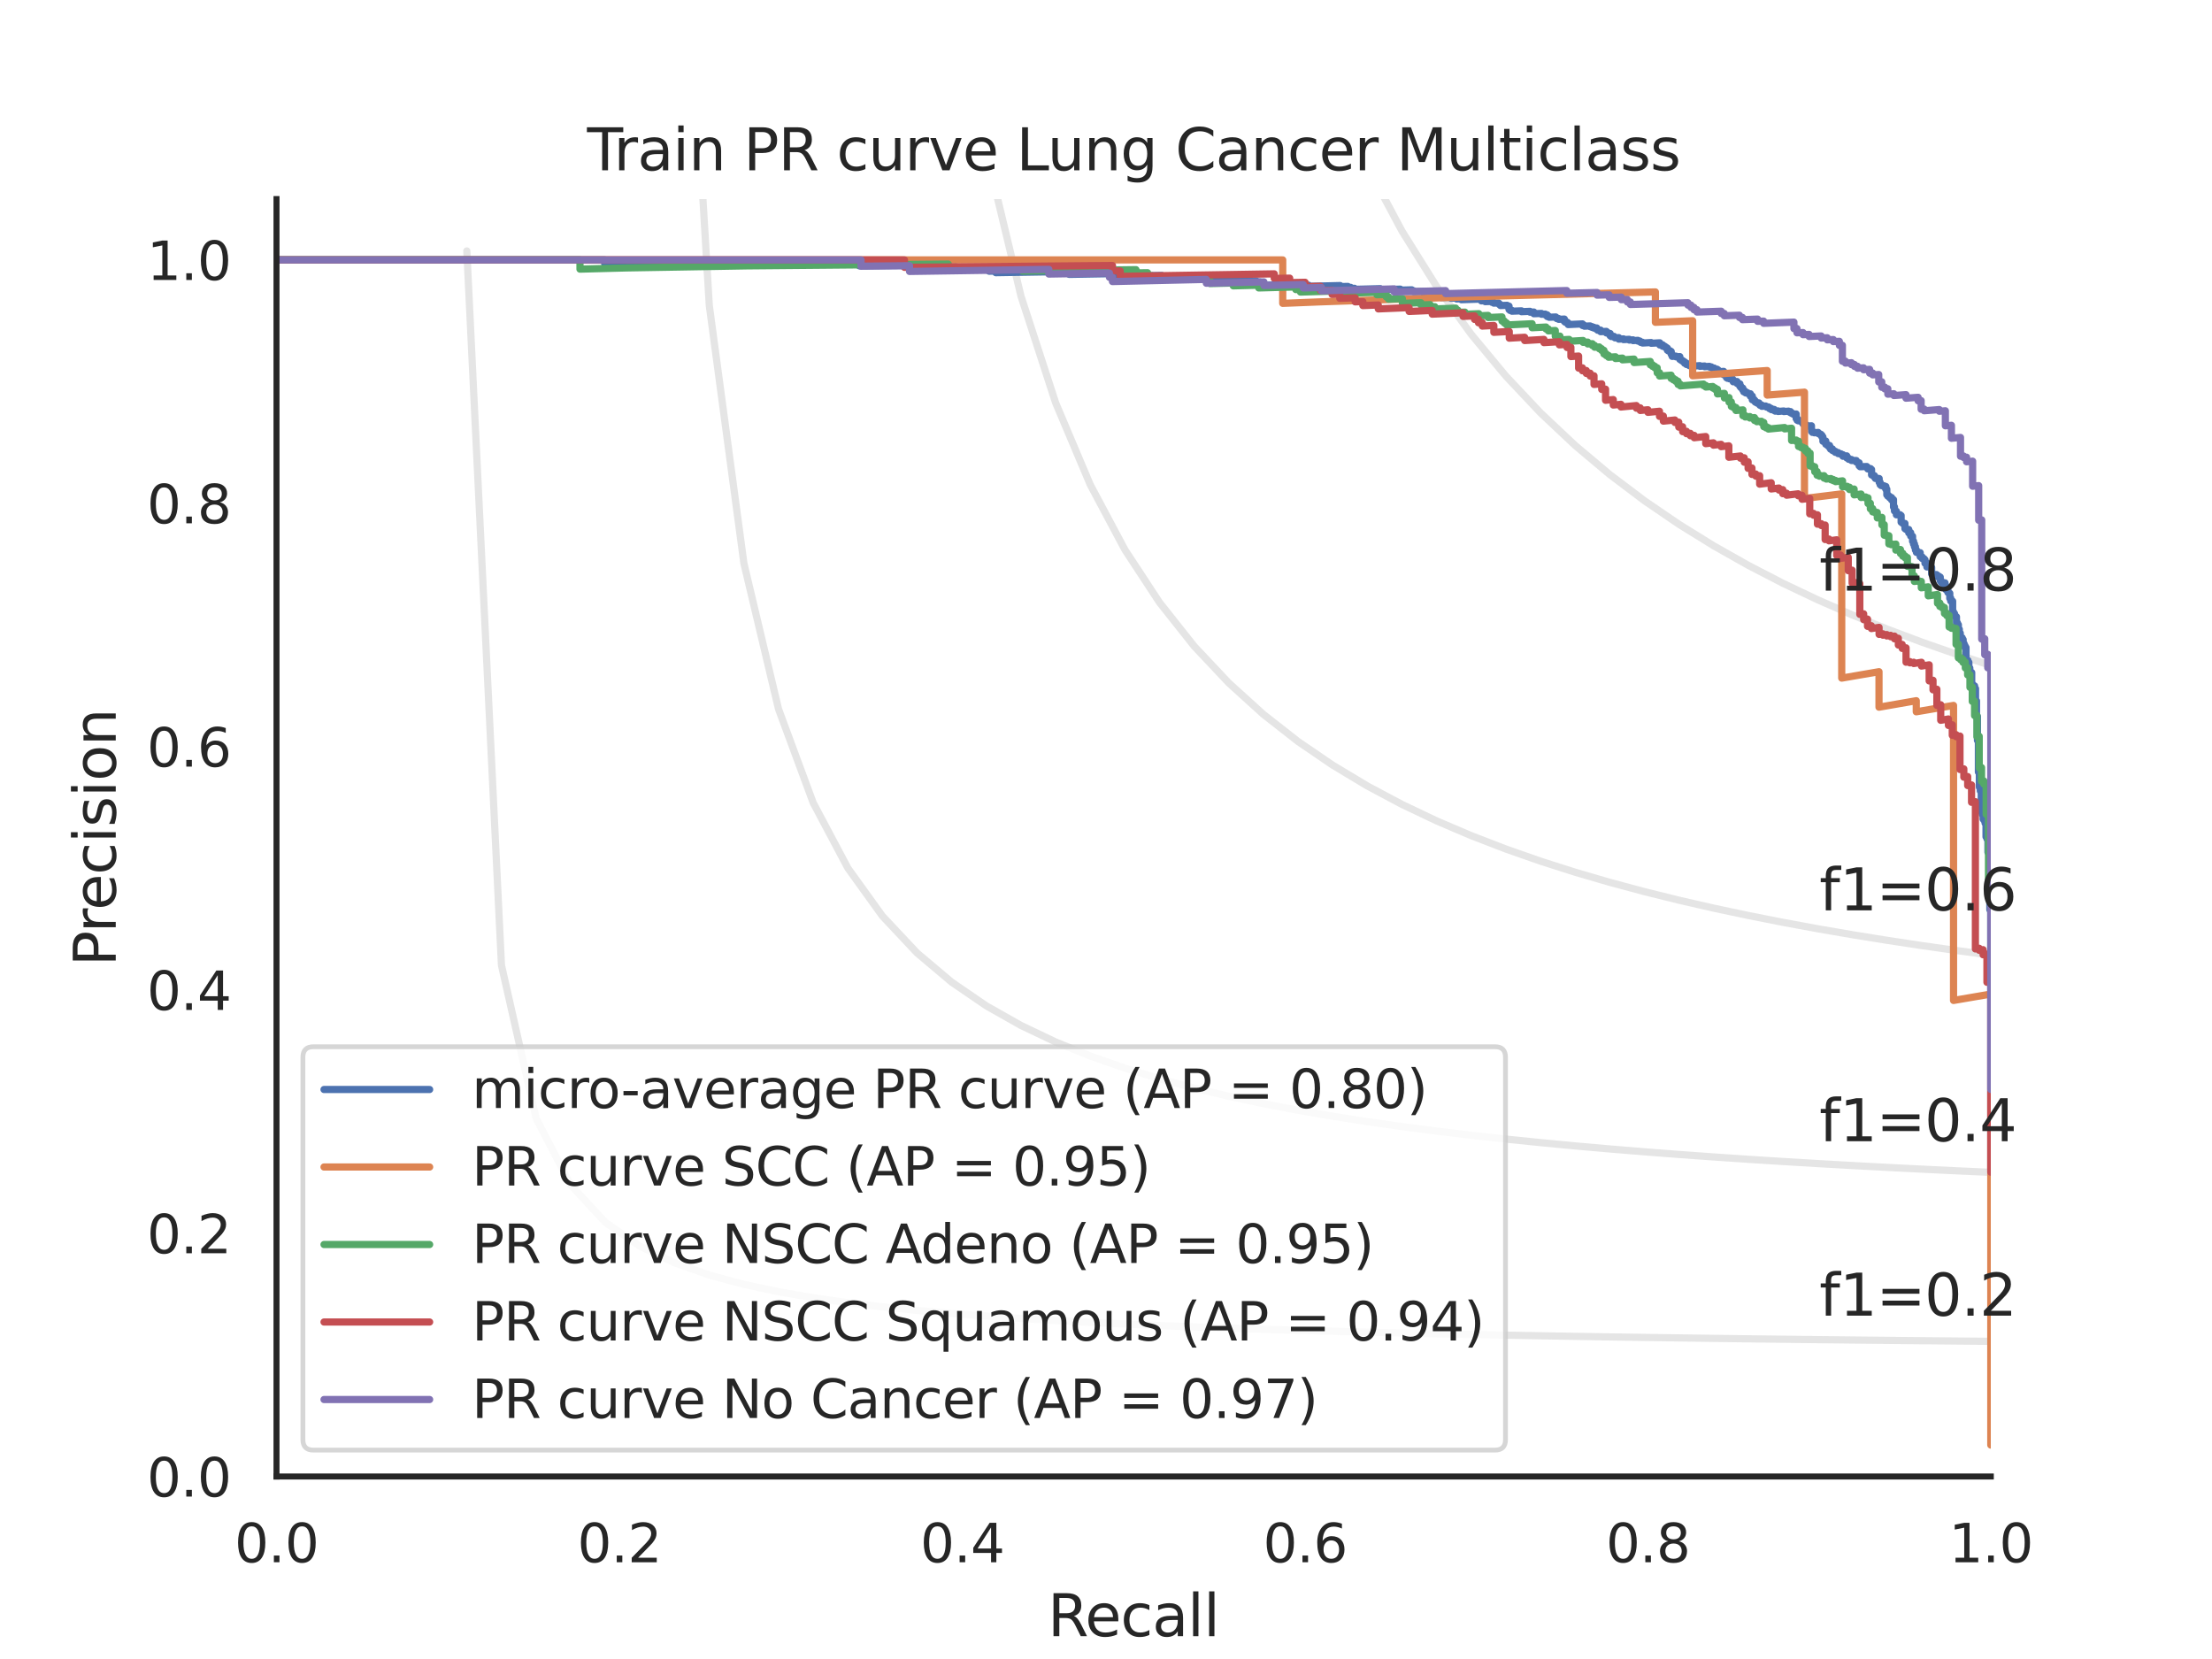 <?xml version="1.0" encoding="utf-8" standalone="no"?>
<!DOCTYPE svg PUBLIC "-//W3C//DTD SVG 1.1//EN"
  "http://www.w3.org/Graphics/SVG/1.1/DTD/svg11.dtd">
<svg xmlns:xlink="http://www.w3.org/1999/xlink" width="460.8pt" height="345.6pt" viewBox="0 0 460.8 345.6" xmlns="http://www.w3.org/2000/svg" version="1.1">
 <defs>
  <style type="text/css">*{stroke-linejoin: round; stroke-linecap: butt}</style>
 </defs>
 <g id="figure_1">
  <g id="patch_1">
   <path d="M 0 345.6 
L 460.8 345.6 
L 460.8 0 
L 0 0 
z
" style="fill: #ffffff"/>
  </g>
  <g id="axes_1">
   <g id="patch_2">
    <path d="M 57.6 307.584 
L 414.72 307.584 
L 414.72 41.472 
L 57.6 41.472 
z
" style="fill: #ffffff"/>
   </g>
   <g id="matplotlib.axis_1">
    <g id="xtick_1">
     <g id="text_1">
      <!-- 0.0 -->
      <g style="fill: #262626" transform="translate(48.853 325.442) scale(0.11 -0.11)">
       <defs>
        <path id="DejaVuSans-30" d="M 2034 4250 
Q 1547 4250 1301 3770 
Q 1056 3291 1056 2328 
Q 1056 1369 1301 889 
Q 1547 409 2034 409 
Q 2525 409 2770 889 
Q 3016 1369 3016 2328 
Q 3016 3291 2770 3770 
Q 2525 4250 2034 4250 
z
M 2034 4750 
Q 2819 4750 3233 4129 
Q 3647 3509 3647 2328 
Q 3647 1150 3233 529 
Q 2819 -91 2034 -91 
Q 1250 -91 836 529 
Q 422 1150 422 2328 
Q 422 3509 836 4129 
Q 1250 4750 2034 4750 
z
" transform="scale(0.016)"/>
        <path id="DejaVuSans-2e" d="M 684 794 
L 1344 794 
L 1344 0 
L 684 0 
L 684 794 
z
" transform="scale(0.016)"/>
       </defs>
       <use xlink:href="#DejaVuSans-30"/>
       <use xlink:href="#DejaVuSans-2e" x="63.623"/>
       <use xlink:href="#DejaVuSans-30" x="95.41"/>
      </g>
     </g>
    </g>
    <g id="xtick_2">
     <g id="text_2">
      <!-- 0.2 -->
      <g style="fill: #262626" transform="translate(120.277 325.442) scale(0.11 -0.11)">
       <defs>
        <path id="DejaVuSans-32" d="M 1228 531 
L 3431 531 
L 3431 0 
L 469 0 
L 469 531 
Q 828 903 1448 1529 
Q 2069 2156 2228 2338 
Q 2531 2678 2651 2914 
Q 2772 3150 2772 3378 
Q 2772 3750 2511 3984 
Q 2250 4219 1831 4219 
Q 1534 4219 1204 4116 
Q 875 4013 500 3803 
L 500 4441 
Q 881 4594 1212 4672 
Q 1544 4750 1819 4750 
Q 2544 4750 2975 4387 
Q 3406 4025 3406 3419 
Q 3406 3131 3298 2873 
Q 3191 2616 2906 2266 
Q 2828 2175 2409 1742 
Q 1991 1309 1228 531 
z
" transform="scale(0.016)"/>
       </defs>
       <use xlink:href="#DejaVuSans-30"/>
       <use xlink:href="#DejaVuSans-2e" x="63.623"/>
       <use xlink:href="#DejaVuSans-32" x="95.41"/>
      </g>
     </g>
    </g>
    <g id="xtick_3">
     <g id="text_3">
      <!-- 0.4 -->
      <g style="fill: #262626" transform="translate(191.701 325.442) scale(0.11 -0.11)">
       <defs>
        <path id="DejaVuSans-34" d="M 2419 4116 
L 825 1625 
L 2419 1625 
L 2419 4116 
z
M 2253 4666 
L 3047 4666 
L 3047 1625 
L 3713 1625 
L 3713 1100 
L 3047 1100 
L 3047 0 
L 2419 0 
L 2419 1100 
L 313 1100 
L 313 1709 
L 2253 4666 
z
" transform="scale(0.016)"/>
       </defs>
       <use xlink:href="#DejaVuSans-30"/>
       <use xlink:href="#DejaVuSans-2e" x="63.623"/>
       <use xlink:href="#DejaVuSans-34" x="95.41"/>
      </g>
     </g>
    </g>
    <g id="xtick_4">
     <g id="text_4">
      <!-- 0.6 -->
      <g style="fill: #262626" transform="translate(263.125 325.442) scale(0.11 -0.11)">
       <defs>
        <path id="DejaVuSans-36" d="M 2113 2584 
Q 1688 2584 1439 2293 
Q 1191 2003 1191 1497 
Q 1191 994 1439 701 
Q 1688 409 2113 409 
Q 2538 409 2786 701 
Q 3034 994 3034 1497 
Q 3034 2003 2786 2293 
Q 2538 2584 2113 2584 
z
M 3366 4563 
L 3366 3988 
Q 3128 4100 2886 4159 
Q 2644 4219 2406 4219 
Q 1781 4219 1451 3797 
Q 1122 3375 1075 2522 
Q 1259 2794 1537 2939 
Q 1816 3084 2150 3084 
Q 2853 3084 3261 2657 
Q 3669 2231 3669 1497 
Q 3669 778 3244 343 
Q 2819 -91 2113 -91 
Q 1303 -91 875 529 
Q 447 1150 447 2328 
Q 447 3434 972 4092 
Q 1497 4750 2381 4750 
Q 2619 4750 2861 4703 
Q 3103 4656 3366 4563 
z
" transform="scale(0.016)"/>
       </defs>
       <use xlink:href="#DejaVuSans-30"/>
       <use xlink:href="#DejaVuSans-2e" x="63.623"/>
       <use xlink:href="#DejaVuSans-36" x="95.41"/>
      </g>
     </g>
    </g>
    <g id="xtick_5">
     <g id="text_5">
      <!-- 0.8 -->
      <g style="fill: #262626" transform="translate(334.549 325.442) scale(0.11 -0.11)">
       <defs>
        <path id="DejaVuSans-38" d="M 2034 2216 
Q 1584 2216 1326 1975 
Q 1069 1734 1069 1313 
Q 1069 891 1326 650 
Q 1584 409 2034 409 
Q 2484 409 2743 651 
Q 3003 894 3003 1313 
Q 3003 1734 2745 1975 
Q 2488 2216 2034 2216 
z
M 1403 2484 
Q 997 2584 770 2862 
Q 544 3141 544 3541 
Q 544 4100 942 4425 
Q 1341 4750 2034 4750 
Q 2731 4750 3128 4425 
Q 3525 4100 3525 3541 
Q 3525 3141 3298 2862 
Q 3072 2584 2669 2484 
Q 3125 2378 3379 2068 
Q 3634 1759 3634 1313 
Q 3634 634 3220 271 
Q 2806 -91 2034 -91 
Q 1263 -91 848 271 
Q 434 634 434 1313 
Q 434 1759 690 2068 
Q 947 2378 1403 2484 
z
M 1172 3481 
Q 1172 3119 1398 2916 
Q 1625 2713 2034 2713 
Q 2441 2713 2670 2916 
Q 2900 3119 2900 3481 
Q 2900 3844 2670 4047 
Q 2441 4250 2034 4250 
Q 1625 4250 1398 4047 
Q 1172 3844 1172 3481 
z
" transform="scale(0.016)"/>
       </defs>
       <use xlink:href="#DejaVuSans-30"/>
       <use xlink:href="#DejaVuSans-2e" x="63.623"/>
       <use xlink:href="#DejaVuSans-38" x="95.41"/>
      </g>
     </g>
    </g>
    <g id="xtick_6">
     <g id="text_6">
      <!-- 1.0 -->
      <g style="fill: #262626" transform="translate(405.973 325.442) scale(0.11 -0.11)">
       <defs>
        <path id="DejaVuSans-31" d="M 794 531 
L 1825 531 
L 1825 4091 
L 703 3866 
L 703 4441 
L 1819 4666 
L 2450 4666 
L 2450 531 
L 3481 531 
L 3481 0 
L 794 0 
L 794 531 
z
" transform="scale(0.016)"/>
       </defs>
       <use xlink:href="#DejaVuSans-31"/>
       <use xlink:href="#DejaVuSans-2e" x="63.623"/>
       <use xlink:href="#DejaVuSans-30" x="95.41"/>
      </g>
     </g>
    </g>
    <g id="text_7">
     <!-- Recall -->
     <g style="fill: #262626" transform="translate(218.259 340.848) scale(0.12 -0.12)">
      <defs>
       <path id="DejaVuSans-52" d="M 2841 2188 
Q 3044 2119 3236 1894 
Q 3428 1669 3622 1275 
L 4263 0 
L 3584 0 
L 2988 1197 
Q 2756 1666 2539 1819 
Q 2322 1972 1947 1972 
L 1259 1972 
L 1259 0 
L 628 0 
L 628 4666 
L 2053 4666 
Q 2853 4666 3247 4331 
Q 3641 3997 3641 3322 
Q 3641 2881 3436 2590 
Q 3231 2300 2841 2188 
z
M 1259 4147 
L 1259 2491 
L 2053 2491 
Q 2509 2491 2742 2702 
Q 2975 2913 2975 3322 
Q 2975 3731 2742 3939 
Q 2509 4147 2053 4147 
L 1259 4147 
z
" transform="scale(0.016)"/>
       <path id="DejaVuSans-65" d="M 3597 1894 
L 3597 1613 
L 953 1613 
Q 991 1019 1311 708 
Q 1631 397 2203 397 
Q 2534 397 2845 478 
Q 3156 559 3463 722 
L 3463 178 
Q 3153 47 2828 -22 
Q 2503 -91 2169 -91 
Q 1331 -91 842 396 
Q 353 884 353 1716 
Q 353 2575 817 3079 
Q 1281 3584 2069 3584 
Q 2775 3584 3186 3129 
Q 3597 2675 3597 1894 
z
M 3022 2063 
Q 3016 2534 2758 2815 
Q 2500 3097 2075 3097 
Q 1594 3097 1305 2825 
Q 1016 2553 972 2059 
L 3022 2063 
z
" transform="scale(0.016)"/>
       <path id="DejaVuSans-63" d="M 3122 3366 
L 3122 2828 
Q 2878 2963 2633 3030 
Q 2388 3097 2138 3097 
Q 1578 3097 1268 2742 
Q 959 2388 959 1747 
Q 959 1106 1268 751 
Q 1578 397 2138 397 
Q 2388 397 2633 464 
Q 2878 531 3122 666 
L 3122 134 
Q 2881 22 2623 -34 
Q 2366 -91 2075 -91 
Q 1284 -91 818 406 
Q 353 903 353 1747 
Q 353 2603 823 3093 
Q 1294 3584 2113 3584 
Q 2378 3584 2631 3529 
Q 2884 3475 3122 3366 
z
" transform="scale(0.016)"/>
       <path id="DejaVuSans-61" d="M 2194 1759 
Q 1497 1759 1228 1600 
Q 959 1441 959 1056 
Q 959 750 1161 570 
Q 1363 391 1709 391 
Q 2188 391 2477 730 
Q 2766 1069 2766 1631 
L 2766 1759 
L 2194 1759 
z
M 3341 1997 
L 3341 0 
L 2766 0 
L 2766 531 
Q 2569 213 2275 61 
Q 1981 -91 1556 -91 
Q 1019 -91 701 211 
Q 384 513 384 1019 
Q 384 1609 779 1909 
Q 1175 2209 1959 2209 
L 2766 2209 
L 2766 2266 
Q 2766 2663 2505 2880 
Q 2244 3097 1772 3097 
Q 1472 3097 1187 3025 
Q 903 2953 641 2809 
L 641 3341 
Q 956 3463 1253 3523 
Q 1550 3584 1831 3584 
Q 2591 3584 2966 3190 
Q 3341 2797 3341 1997 
z
" transform="scale(0.016)"/>
       <path id="DejaVuSans-6c" d="M 603 4863 
L 1178 4863 
L 1178 0 
L 603 0 
L 603 4863 
z
" transform="scale(0.016)"/>
      </defs>
      <use xlink:href="#DejaVuSans-52"/>
      <use xlink:href="#DejaVuSans-65" x="64.982"/>
      <use xlink:href="#DejaVuSans-63" x="126.506"/>
      <use xlink:href="#DejaVuSans-61" x="181.486"/>
      <use xlink:href="#DejaVuSans-6c" x="242.766"/>
      <use xlink:href="#DejaVuSans-6c" x="270.549"/>
     </g>
    </g>
   </g>
   <g id="matplotlib.axis_2">
    <g id="ytick_1">
     <g id="text_8">
      <!-- 0.0 -->
      <g style="fill: #262626" transform="translate(30.607 311.763) scale(0.11 -0.11)">
       <use xlink:href="#DejaVuSans-30"/>
       <use xlink:href="#DejaVuSans-2e" x="63.623"/>
       <use xlink:href="#DejaVuSans-30" x="95.41"/>
      </g>
     </g>
    </g>
    <g id="ytick_2">
     <g id="text_9">
      <!-- 0.2 -->
      <g style="fill: #262626" transform="translate(30.607 261.075) scale(0.11 -0.11)">
       <use xlink:href="#DejaVuSans-30"/>
       <use xlink:href="#DejaVuSans-2e" x="63.623"/>
       <use xlink:href="#DejaVuSans-32" x="95.41"/>
      </g>
     </g>
    </g>
    <g id="ytick_3">
     <g id="text_10">
      <!-- 0.4 -->
      <g style="fill: #262626" transform="translate(30.607 210.387) scale(0.11 -0.11)">
       <use xlink:href="#DejaVuSans-30"/>
       <use xlink:href="#DejaVuSans-2e" x="63.623"/>
       <use xlink:href="#DejaVuSans-34" x="95.41"/>
      </g>
     </g>
    </g>
    <g id="ytick_4">
     <g id="text_11">
      <!-- 0.6 -->
      <g style="fill: #262626" transform="translate(30.607 159.699) scale(0.11 -0.11)">
       <use xlink:href="#DejaVuSans-30"/>
       <use xlink:href="#DejaVuSans-2e" x="63.623"/>
       <use xlink:href="#DejaVuSans-36" x="95.41"/>
      </g>
     </g>
    </g>
    <g id="ytick_5">
     <g id="text_12">
      <!-- 0.8 -->
      <g style="fill: #262626" transform="translate(30.607 109.011) scale(0.11 -0.11)">
       <use xlink:href="#DejaVuSans-30"/>
       <use xlink:href="#DejaVuSans-2e" x="63.623"/>
       <use xlink:href="#DejaVuSans-38" x="95.41"/>
      </g>
     </g>
    </g>
    <g id="ytick_6">
     <g id="text_13">
      <!-- 1.0 -->
      <g style="fill: #262626" transform="translate(30.607 58.323) scale(0.11 -0.11)">
       <use xlink:href="#DejaVuSans-31"/>
       <use xlink:href="#DejaVuSans-2e" x="63.623"/>
       <use xlink:href="#DejaVuSans-30" x="95.41"/>
      </g>
     </g>
    </g>
    <g id="text_14">
     <!-- Precision -->
     <g style="fill: #262626" transform="translate(24.111 201.296) rotate(-90) scale(0.12 -0.12)">
      <defs>
       <path id="DejaVuSans-50" d="M 1259 4147 
L 1259 2394 
L 2053 2394 
Q 2494 2394 2734 2622 
Q 2975 2850 2975 3272 
Q 2975 3691 2734 3919 
Q 2494 4147 2053 4147 
L 1259 4147 
z
M 628 4666 
L 2053 4666 
Q 2838 4666 3239 4311 
Q 3641 3956 3641 3272 
Q 3641 2581 3239 2228 
Q 2838 1875 2053 1875 
L 1259 1875 
L 1259 0 
L 628 0 
L 628 4666 
z
" transform="scale(0.016)"/>
       <path id="DejaVuSans-72" d="M 2631 2963 
Q 2534 3019 2420 3045 
Q 2306 3072 2169 3072 
Q 1681 3072 1420 2755 
Q 1159 2438 1159 1844 
L 1159 0 
L 581 0 
L 581 3500 
L 1159 3500 
L 1159 2956 
Q 1341 3275 1631 3429 
Q 1922 3584 2338 3584 
Q 2397 3584 2469 3576 
Q 2541 3569 2628 3553 
L 2631 2963 
z
" transform="scale(0.016)"/>
       <path id="DejaVuSans-69" d="M 603 3500 
L 1178 3500 
L 1178 0 
L 603 0 
L 603 3500 
z
M 603 4863 
L 1178 4863 
L 1178 4134 
L 603 4134 
L 603 4863 
z
" transform="scale(0.016)"/>
       <path id="DejaVuSans-73" d="M 2834 3397 
L 2834 2853 
Q 2591 2978 2328 3040 
Q 2066 3103 1784 3103 
Q 1356 3103 1142 2972 
Q 928 2841 928 2578 
Q 928 2378 1081 2264 
Q 1234 2150 1697 2047 
L 1894 2003 
Q 2506 1872 2764 1633 
Q 3022 1394 3022 966 
Q 3022 478 2636 193 
Q 2250 -91 1575 -91 
Q 1294 -91 989 -36 
Q 684 19 347 128 
L 347 722 
Q 666 556 975 473 
Q 1284 391 1588 391 
Q 1994 391 2212 530 
Q 2431 669 2431 922 
Q 2431 1156 2273 1281 
Q 2116 1406 1581 1522 
L 1381 1569 
Q 847 1681 609 1914 
Q 372 2147 372 2553 
Q 372 3047 722 3315 
Q 1072 3584 1716 3584 
Q 2034 3584 2315 3537 
Q 2597 3491 2834 3397 
z
" transform="scale(0.016)"/>
       <path id="DejaVuSans-6f" d="M 1959 3097 
Q 1497 3097 1228 2736 
Q 959 2375 959 1747 
Q 959 1119 1226 758 
Q 1494 397 1959 397 
Q 2419 397 2687 759 
Q 2956 1122 2956 1747 
Q 2956 2369 2687 2733 
Q 2419 3097 1959 3097 
z
M 1959 3584 
Q 2709 3584 3137 3096 
Q 3566 2609 3566 1747 
Q 3566 888 3137 398 
Q 2709 -91 1959 -91 
Q 1206 -91 779 398 
Q 353 888 353 1747 
Q 353 2609 779 3096 
Q 1206 3584 1959 3584 
z
" transform="scale(0.016)"/>
       <path id="DejaVuSans-6e" d="M 3513 2113 
L 3513 0 
L 2938 0 
L 2938 2094 
Q 2938 2591 2744 2837 
Q 2550 3084 2163 3084 
Q 1697 3084 1428 2787 
Q 1159 2491 1159 1978 
L 1159 0 
L 581 0 
L 581 3500 
L 1159 3500 
L 1159 2956 
Q 1366 3272 1645 3428 
Q 1925 3584 2291 3584 
Q 2894 3584 3203 3211 
Q 3513 2838 3513 2113 
z
" transform="scale(0.016)"/>
      </defs>
      <use xlink:href="#DejaVuSans-50"/>
      <use xlink:href="#DejaVuSans-72" x="58.553"/>
      <use xlink:href="#DejaVuSans-65" x="97.416"/>
      <use xlink:href="#DejaVuSans-63" x="158.939"/>
      <use xlink:href="#DejaVuSans-69" x="213.92"/>
      <use xlink:href="#DejaVuSans-73" x="241.703"/>
      <use xlink:href="#DejaVuSans-69" x="293.803"/>
      <use xlink:href="#DejaVuSans-6f" x="321.586"/>
      <use xlink:href="#DejaVuSans-6e" x="382.768"/>
     </g>
    </g>
   </g>
   <g id="line2d_1">
    <path d="M 97.248 52.267 
L 104.463 201.073 
L 111.678 232.96 
L 118.893 246.859 
L 126.109 254.643 
L 133.324 259.62 
L 140.539 263.076 
L 147.755 265.615 
L 154.97 267.561 
L 162.185 269.099 
L 169.4 270.345 
L 176.616 271.375 
L 183.831 272.241 
L 191.046 272.979 
L 198.262 273.616 
L 205.477 274.171 
L 212.692 274.658 
L 219.907 275.091 
L 227.123 275.476 
L 234.338 275.822 
L 241.553 276.135 
L 248.769 276.418 
L 255.984 276.676 
L 263.199 276.912 
L 270.414 277.129 
L 277.63 277.33 
L 284.845 277.515 
L 292.06 277.686 
L 299.275 277.846 
L 306.491 277.994 
L 313.706 278.133 
L 320.921 278.264 
L 328.137 278.386 
L 335.352 278.501 
L 342.567 278.609 
L 349.782 278.711 
L 356.998 278.808 
L 364.213 278.899 
L 371.428 278.986 
L 378.644 279.068 
L 385.859 279.146 
L 393.074 279.221 
L 400.289 279.292 
L 407.505 279.359 
L 414.72 279.424 
" clip-path="url(#pfc35c9c475)" style="fill: none; stroke: #808080; stroke-opacity: 0.2; stroke-width: 1.5; stroke-linecap: round"/>
   </g>
   <g id="line2d_2">
    <path d="M 143.905 -1 
L 147.755 63.611 
L 154.97 117.362 
L 162.185 147.722 
L 169.4 167.231 
L 176.616 180.825 
L 183.831 190.84 
L 191.046 198.524 
L 198.262 204.607 
L 205.477 209.542 
L 212.692 213.626 
L 219.907 217.061 
L 227.123 219.991 
L 234.338 222.519 
L 241.553 224.724 
L 248.769 226.662 
L 255.984 228.38 
L 263.199 229.914 
L 270.414 231.291 
L 277.63 232.534 
L 284.845 233.662 
L 292.06 234.69 
L 299.275 235.631 
L 306.491 236.496 
L 313.706 237.293 
L 320.921 238.03 
L 328.137 238.714 
L 335.352 239.349 
L 342.567 239.942 
L 349.782 240.496 
L 356.998 241.015 
L 364.213 241.503 
L 371.428 241.961 
L 378.644 242.393 
L 385.859 242.8 
L 393.074 243.185 
L 400.289 243.55 
L 407.505 243.896 
L 414.72 244.224 
" clip-path="url(#pfc35c9c475)" style="fill: none; stroke: #808080; stroke-opacity: 0.2; stroke-width: 1.5; stroke-linecap: round"/>
   </g>
   <g id="line2d_3">
    <path d="M 200.009 -1 
L 205.477 31.611 
L 212.692 61.693 
L 219.907 83.907 
L 227.123 100.983 
L 234.338 114.518 
L 241.553 125.511 
L 248.769 134.616 
L 255.984 142.281 
L 263.199 148.823 
L 270.414 154.471 
L 277.63 159.398 
L 284.845 163.732 
L 292.06 167.575 
L 299.275 171.006 
L 306.491 174.088 
L 313.706 176.871 
L 320.921 179.398 
L 328.137 181.701 
L 335.352 183.809 
L 342.567 185.746 
L 349.782 187.532 
L 356.998 189.184 
L 364.213 190.716 
L 371.428 192.142 
L 378.644 193.471 
L 385.859 194.714 
L 393.074 195.878 
L 400.289 196.971 
L 407.505 197.998 
L 414.72 198.967 
" clip-path="url(#pfc35c9c475)" style="fill: none; stroke: #808080; stroke-opacity: 0.2; stroke-width: 1.5; stroke-linecap: round"/>
   </g>
   <g id="line2d_4">
    <path d="M 270.344 -1 
L 270.414 -0.768 
L 277.63 18.581 
L 284.845 34.622 
L 292.06 48.136 
L 299.275 59.676 
L 306.491 69.647 
L 313.706 78.346 
L 320.921 86.004 
L 328.137 92.796 
L 335.352 98.862 
L 342.567 104.312 
L 349.782 109.235 
L 356.998 113.705 
L 364.213 117.78 
L 371.428 121.512 
L 378.644 124.941 
L 385.859 128.104 
L 393.074 131.029 
L 400.289 133.744 
L 407.505 136.269 
L 414.72 138.624 
" clip-path="url(#pfc35c9c475)" style="fill: none; stroke: #808080; stroke-opacity: 0.2; stroke-width: 1.5; stroke-linecap: round"/>
   </g>
   <g id="line2d_5">
    <path d="M 414.72 243.583 
L 414.72 189.474 
L 414.521 189.509 
L 414.521 189.417 
L 414.521 177.756 
L 414.323 177.791 
L 414.323 177.68 
L 414.323 177.494 
L 414.124 177.529 
L 414.124 177.418 
L 414.124 174.717 
L 413.925 174.752 
L 413.925 174.674 
L 413.925 174.285 
L 413.726 174.32 
L 413.726 174.242 
L 413.726 171.444 
L 413.528 171.479 
L 413.528 171.397 
L 413.528 170.864 
L 413.329 170.899 
L 413.329 170.817 
L 413.329 170.61 
L 413.13 170.645 
L 413.13 170.562 
L 413.13 169.603 
L 412.931 169.639 
L 412.931 169.555 
L 412.931 169.048 
L 412.733 169.083 
L 412.733 168.999 
L 412.733 164.714 
L 412.534 164.749 
L 412.534 164.659 
L 412.534 163.933 
L 412.335 163.968 
L 412.335 163.877 
L 412.335 160.799 
L 412.136 160.834 
L 412.136 160.739 
L 412.136 154.213 
L 411.938 154.247 
L 411.938 154.143 
L 411.938 149.251 
L 411.739 149.284 
L 411.739 149.173 
L 411.739 145.999 
L 411.54 146.032 
L 411.54 145.974 
L 411.54 143.447 
L 411.342 143.48 
L 411.342 143.42 
L 411.342 142.88 
L 411.143 142.913 
L 411.143 142.853 
L 411.143 142.792 
L 410.944 142.825 
L 410.944 142.765 
L 410.944 142.523 
L 410.745 142.555 
L 410.745 142.495 
L 410.745 140.101 
L 410.348 140.102 
L 410.348 139.162 
L 410.149 139.194 
L 410.149 139.13 
L 410.149 137.987 
L 409.95 138.018 
L 409.95 137.954 
L 409.95 137.569 
L 409.752 137.601 
L 409.752 137.536 
L 409.752 137.408 
L 409.553 137.439 
L 409.553 137.375 
L 409.553 134.886 
L 409.354 134.917 
L 409.354 134.851 
L 409.354 134.517 
L 409.156 134.548 
L 409.156 134.482 
L 409.156 134.08 
L 408.957 134.111 
L 408.957 134.043 
L 408.957 133.233 
L 408.758 133.264 
L 408.758 133.196 
L 408.758 132.856 
L 408.559 132.886 
L 408.559 132.818 
L 408.559 132.75 
L 408.361 132.781 
L 408.361 132.712 
L 408.361 131.888 
L 408.162 131.919 
L 408.162 131.85 
L 408.162 131.087 
L 407.963 131.117 
L 407.963 131.047 
L 407.963 130.136 
L 407.764 130.166 
L 407.764 130.095 
L 407.764 129.742 
L 407.566 129.772 
L 407.566 129.701 
L 407.566 128.488 
L 407.367 128.518 
L 407.367 128.446 
L 407.367 128.302 
L 407.168 128.332 
L 407.168 128.259 
L 407.168 127.826 
L 406.969 127.855 
L 406.969 127.783 
L 406.969 127.492 
L 406.771 127.522 
L 406.771 127.449 
L 406.771 125.236 
L 406.373 125.219 
L 406.373 124.619 
L 406.175 124.648 
L 406.175 124.573 
L 406.175 123.588 
L 405.976 123.617 
L 405.976 123.541 
L 405.976 123.388 
L 405.777 123.417 
L 405.777 123.34 
L 405.777 122.881 
L 405.38 122.861 
L 405.38 122.011 
L 405.181 122.039 
L 405.181 121.961 
L 405.181 121.416 
L 404.585 121.501 
L 404.585 121.422 
L 404.585 121.266 
L 404.386 121.294 
L 404.386 121.215 
L 404.386 120.979 
L 404.187 121.008 
L 404.187 120.929 
L 404.187 120.217 
L 403.989 120.245 
L 403.989 120.165 
L 403.989 120.086 
L 403.591 120.142 
L 403.591 120.062 
L 403.591 119.823 
L 403.392 119.851 
L 403.392 119.771 
L 403.392 119.691 
L 402.597 119.722 
L 402.597 119.562 
L 402.399 119.59 
L 402.399 119.509 
L 402.399 118.213 
L 402.2 118.241 
L 402.2 118.159 
L 402.2 118.078 
L 401.405 118.106 
L 401.405 117.284 
L 401.008 117.339 
L 401.008 117.256 
L 401.008 116.592 
L 400.809 116.619 
L 400.809 116.536 
L 400.809 116.369 
L 400.411 116.34 
L 400.411 116.005 
L 400.014 115.975 
L 400.014 115.13 
L 399.418 115.126 
L 399.418 115.041 
L 399.219 115.068 
L 399.219 114.983 
L 399.219 114.556 
L 399.02 114.583 
L 399.02 114.498 
L 399.02 113.896 
L 398.822 113.923 
L 398.822 113.837 
L 398.822 113.318 
L 398.623 113.344 
L 398.623 113.257 
L 398.623 112.735 
L 398.424 112.761 
L 398.424 112.674 
L 398.424 111.708 
L 398.027 111.671 
L 398.027 110.961 
L 397.629 111.013 
L 397.629 110.924 
L 397.629 110.297 
L 397.033 110.284 
L 397.033 110.104 
L 396.834 110.13 
L 396.834 110.04 
L 396.834 109.042 
L 396.437 109.093 
L 396.437 109.002 
L 396.437 108.91 
L 396.238 108.936 
L 396.238 108.844 
L 396.238 108.753 
L 396.039 108.778 
L 396.039 108.686 
L 396.039 107.395 
L 395.841 107.419 
L 395.841 107.326 
L 395.841 107.233 
L 395.046 107.239 
L 395.046 106.49 
L 394.648 106.445 
L 394.648 105.594 
L 394.449 105.618 
L 394.449 105.523 
L 394.449 104.088 
L 394.052 104.135 
L 394.052 104.038 
L 394.052 103.652 
L 393.654 103.699 
L 393.654 103.602 
L 393.654 103.407 
L 393.257 103.357 
L 393.257 103.064 
L 393.058 103.087 
L 393.058 102.99 
L 393.058 101.908 
L 392.86 101.931 
L 392.86 101.832 
L 392.86 101.335 
L 392.462 101.381 
L 392.462 101.281 
L 392.462 101.182 
L 391.866 101.15 
L 391.866 100.95 
L 391.667 100.973 
L 391.667 100.872 
L 391.667 100.47 
L 391.468 100.493 
L 391.468 100.392 
L 391.468 99.684 
L 390.674 99.671 
L 390.674 99.366 
L 390.475 99.388 
L 390.475 99.286 
L 390.475 99.081 
L 390.077 99.023 
L 390.077 98.92 
L 389.879 98.942 
L 389.879 98.839 
L 389.879 97.806 
L 389.68 97.828 
L 389.68 97.724 
L 389.68 97.62 
L 389.084 97.684 
L 389.084 97.58 
L 389.084 97.371 
L 388.885 97.393 
L 388.885 97.288 
L 388.885 97.183 
L 387.494 97.229 
L 387.494 97.018 
L 387.295 97.04 
L 387.295 96.934 
L 387.295 96.405 
L 386.898 96.342 
L 386.898 96.235 
L 386.699 96.256 
L 386.699 96.15 
L 386.699 95.937 
L 385.705 95.935 
L 385.705 95.721 
L 385.109 95.677 
L 385.109 95.462 
L 384.712 95.396 
L 384.712 94.963 
L 383.917 95.046 
L 383.917 94.938 
L 383.917 94.72 
L 383.519 94.653 
L 383.519 94.544 
L 382.923 94.497 
L 382.923 94.277 
L 382.327 94.23 
L 382.327 94.009 
L 381.929 93.94 
L 381.929 93.83 
L 381.731 93.85 
L 381.731 93.74 
L 381.731 93.518 
L 381.333 93.559 
L 381.333 93.448 
L 381.333 93.226 
L 381.134 93.246 
L 381.134 93.135 
L 381.134 92.8 
L 380.737 92.84 
L 380.737 92.616 
L 380.538 92.636 
L 380.538 92.524 
L 380.339 92.544 
L 380.339 91.868 
L 379.743 91.927 
L 379.743 91.018 
L 379.545 91.037 
L 379.545 90.694 
L 379.346 90.713 
L 379.346 90.484 
L 379.147 90.503 
L 379.147 90.388 
L 378.948 90.407 
L 378.948 90.292 
L 378.75 90.311 
L 378.75 90.081 
L 377.955 90.157 
L 377.955 90.041 
L 377.557 90.08 
L 377.557 89.847 
L 377.359 89.866 
L 377.359 88.698 
L 376.564 88.772 
L 376.564 88.654 
L 376.365 88.673 
L 376.365 88.555 
L 375.967 88.592 
L 375.967 88.237 
L 375.57 88.274 
L 375.57 87.918 
L 375.371 87.936 
L 375.371 87.698 
L 374.974 87.734 
L 374.974 87.615 
L 374.576 87.651 
L 374.576 87.531 
L 374.378 87.549 
L 374.378 87.189 
L 374.179 87.207 
L 374.179 86.241 
L 373.583 86.294 
L 373.583 86.172 
L 373.384 86.19 
L 373.384 86.068 
L 373.185 86.086 
L 373.185 85.964 
L 372.986 85.981 
L 372.986 85.737 
L 372.589 85.772 
L 372.589 85.649 
L 371.595 85.736 
L 371.595 85.613 
L 370.403 85.718 
L 370.403 85.595 
L 369.807 85.647 
L 369.807 85.524 
L 369.608 85.541 
L 369.608 85.293 
L 369.012 85.345 
L 369.012 85.096 
L 368.614 85.131 
L 368.614 84.881 
L 368.416 84.899 
L 368.416 84.773 
L 368.018 84.808 
L 368.018 84.682 
L 367.819 84.7 
L 367.819 84.574 
L 367.025 84.643 
L 367.025 84.391 
L 366.627 84.425 
L 366.627 84.172 
L 366.428 84.189 
L 366.428 83.935 
L 366.031 83.969 
L 366.031 83.842 
L 365.832 83.859 
L 365.832 83.731 
L 365.633 83.748 
L 365.633 83.493 
L 365.435 83.509 
L 365.435 83.253 
L 365.037 83.287 
L 365.037 82.514 
L 364.64 82.547 
L 364.64 82.028 
L 364.242 82.06 
L 364.242 81.93 
L 364.044 81.946 
L 364.044 81.816 
L 363.646 81.848 
L 363.646 81.587 
L 363.249 81.618 
L 363.249 81.225 
L 363.05 81.24 
L 363.05 80.845 
L 362.851 80.861 
L 362.851 80.729 
L 362.652 80.744 
L 362.652 80.479 
L 362.454 80.495 
L 362.454 79.963 
L 362.056 79.993 
L 362.056 79.86 
L 361.857 79.875 
L 361.857 79.473 
L 361.063 79.533 
L 361.063 79.129 
L 360.864 79.144 
L 360.864 78.874 
L 360.268 78.917 
L 360.268 78.782 
L 359.87 78.811 
L 359.87 78.675 
L 359.671 78.69 
L 359.671 78.281 
L 359.473 78.296 
L 359.473 78.159 
L 359.274 78.173 
L 359.274 78.036 
L 359.075 78.051 
L 359.075 77.363 
L 358.082 77.433 
L 358.082 77.295 
L 357.883 77.309 
L 357.883 77.031 
L 357.684 77.045 
L 357.684 76.906 
L 357.088 76.947 
L 357.088 76.669 
L 356.69 76.696 
L 356.69 76.556 
L 356.492 76.57 
L 356.492 76.43 
L 356.094 76.457 
L 356.094 76.316 
L 355.101 76.384 
L 355.101 76.243 
L 354.107 76.31 
L 354.107 76.169 
L 352.716 76.264 
L 352.716 76.121 
L 351.921 76.175 
L 351.921 76.033 
L 351.722 76.046 
L 351.722 75.903 
L 351.325 75.93 
L 351.325 75.643 
L 350.927 75.67 
L 350.927 75.382 
L 350.729 75.395 
L 350.729 75.251 
L 350.53 75.264 
L 350.53 75.119 
L 350.331 75.132 
L 350.331 74.988 
L 350.132 75.001 
L 350.132 74.856 
L 349.934 74.868 
L 349.934 74.286 
L 349.139 74.337 
L 349.139 74.19 
L 348.344 74.241 
L 348.344 73.799 
L 348.145 73.812 
L 348.145 73.22 
L 347.946 73.232 
L 347.946 73.084 
L 347.549 73.108 
L 347.549 72.959 
L 347.35 72.971 
L 347.35 72.523 
L 347.151 72.535 
L 347.151 72.385 
L 346.953 72.397 
L 346.953 72.247 
L 346.754 72.258 
L 346.754 72.108 
L 346.356 72.131 
L 346.356 71.83 
L 345.76 71.864 
L 345.76 71.409 
L 343.972 71.51 
L 343.972 71.357 
L 342.183 71.458 
L 342.183 71.304 
L 341.786 71.326 
L 341.786 71.172 
L 341.587 71.183 
L 341.587 71.029 
L 341.189 71.051 
L 341.189 70.896 
L 340.196 70.951 
L 340.196 70.796 
L 339.401 70.84 
L 339.401 70.684 
L 338.208 70.749 
L 338.208 70.592 
L 337.215 70.647 
L 337.215 70.332 
L 336.42 70.375 
L 336.42 70.217 
L 336.221 70.227 
L 336.221 70.069 
L 335.625 70.101 
L 335.625 69.942 
L 335.426 69.952 
L 335.426 69.473 
L 335.029 69.494 
L 335.029 69.333 
L 334.631 69.354 
L 334.631 69.032 
L 333.439 69.093 
L 333.439 68.769 
L 332.843 68.799 
L 332.843 68.636 
L 332.644 68.646 
L 332.644 68.32 
L 332.048 68.349 
L 332.048 68.185 
L 331.65 68.205 
L 331.65 68.041 
L 331.253 68.06 
L 331.253 67.895 
L 330.061 67.952 
L 330.061 67.787 
L 329.663 67.806 
L 329.663 67.474 
L 326.682 67.614 
L 326.682 67.277 
L 326.483 67.287 
L 326.483 67.118 
L 326.086 67.136 
L 326.086 66.967 
L 325.887 66.976 
L 325.887 66.468 
L 324.695 66.52 
L 324.695 66.349 
L 324.297 66.367 
L 324.297 66.195 
L 324.099 66.204 
L 324.099 66.032 
L 322.707 66.092 
L 322.707 65.919 
L 322.31 65.936 
L 322.31 65.59 
L 321.913 65.606 
L 321.913 65.432 
L 321.118 65.465 
L 321.118 65.29 
L 319.528 65.355 
L 319.528 65.003 
L 318.733 65.035 
L 318.733 64.858 
L 316.944 64.929 
L 316.944 64.751 
L 314.957 64.829 
L 314.957 64.649 
L 314.559 64.665 
L 314.559 64.485 
L 314.361 64.492 
L 314.361 63.768 
L 313.963 63.783 
L 313.963 63.601 
L 312.572 63.65 
L 312.572 63.467 
L 312.373 63.474 
L 312.373 63.291 
L 312.175 63.298 
L 312.175 63.114 
L 311.181 63.148 
L 311.181 62.963 
L 310.784 62.976 
L 310.784 62.791 
L 309.392 62.837 
L 309.392 62.65 
L 308.598 62.676 
L 308.598 62.489 
L 308.399 62.495 
L 308.399 62.307 
L 304.424 62.434 
L 304.424 62.243 
L 303.431 62.275 
L 303.431 62.083 
L 302.238 62.12 
L 302.238 61.927 
L 300.251 61.989 
L 300.251 61.794 
L 299.456 61.818 
L 299.456 61.622 
L 298.86 61.64 
L 298.86 61.246 
L 298.264 61.263 
L 298.264 61.065 
L 296.674 61.11 
L 296.674 60.911 
L 296.475 60.916 
L 296.475 60.716 
L 294.488 60.77 
L 294.488 60.568 
L 294.09 60.579 
L 294.09 60.376 
L 291.705 60.438 
L 291.705 60.233 
L 287.532 60.341 
L 287.532 60.132 
L 282.166 60.272 
L 282.166 60.058 
L 281.371 60.079 
L 281.371 59.864 
L 280.775 59.879 
L 280.775 59.663 
L 279.185 59.702 
L 279.185 59.484 
L 272.627 59.644 
L 272.627 59.419 
L 268.056 59.531 
L 268.056 59.302 
L 263.287 59.419 
L 263.287 59.184 
L 263.088 59.189 
L 263.088 58.953 
L 262.492 58.967 
L 262.492 58.73 
L 261.697 58.748 
L 261.697 58.509 
L 257.921 58.59 
L 257.921 58.347 
L 253.35 58.444 
L 253.35 58.195 
L 251.76 58.228 
L 251.76 57.724 
L 246.593 57.821 
L 246.593 57.562 
L 242.023 57.645 
L 242.023 57.379 
L 238.445 57.443 
L 238.445 57.171 
L 231.291 57.294 
L 231.291 57.011 
L 222.746 57.158 
L 222.746 56.859 
L 222.547 56.863 
L 222.547 56.563 
L 207.443 56.805 
L 207.443 56.475 
L 206.052 56.497 
L 206.052 56.163 
L 205.257 56.174 
L 205.257 55.838 
L 199.097 55.911 
L 199.097 55.56 
L 195.718 55.594 
L 195.718 55.233 
L 179.025 55.382 
L 179.025 54.971 
L 173.063 55.013 
L 173.063 54.579 
L 127.553 54.862 
L 125.964 54.879 
L 125.964 54.144 
L 57.6 54.144 
L 57.6 54.144 
" clip-path="url(#pfc35c9c475)" style="fill: none; stroke: #4c72b0; stroke-width: 1.5; stroke-linecap: round"/>
   </g>
   <g id="line2d_6">
    <path d="M 414.72 301.031 
L 414.72 207.082 
L 406.957 208.412 
L 406.957 146.953 
L 399.193 148.279 
L 399.193 145.97 
L 391.43 147.32 
L 391.43 139.924 
L 383.666 141.264 
L 383.666 102.882 
L 375.903 103.838 
L 375.903 81.692 
L 368.139 82.304 
L 368.139 77.184 
L 352.612 78.281 
L 352.612 66.816 
L 344.849 67.141 
L 344.849 60.813 
L 306.031 61.824 
L 274.977 62.883 
L 267.214 63.195 
L 267.214 54.144 
L 57.6 54.144 
L 57.6 54.144 
" clip-path="url(#pfc35c9c475)" style="fill: none; stroke: #dd8452; stroke-width: 1.5; stroke-linecap: round"/>
   </g>
   <g id="line2d_7">
    <path d="M 414.72 202.162 
L 414.72 184.925 
L 414.237 185.011 
L 414.237 184.93 
L 414.237 169.565 
L 413.755 169.65 
L 413.755 169.548 
L 413.755 163.264 
L 413.272 163.348 
L 413.272 163.237 
L 413.272 162.677 
L 412.79 162.761 
L 412.79 162.649 
L 412.79 159.894 
L 412.307 159.978 
L 412.307 153.38 
L 411.824 153.462 
L 411.824 148.995 
L 411.342 149.076 
L 411.342 146.044 
L 410.859 146.124 
L 410.859 143.118 
L 410.377 143.197 
L 410.377 140.528 
L 409.894 140.606 
L 409.894 139.086 
L 409.411 139.163 
L 409.411 137.926 
L 408.929 138.003 
L 408.929 137.377 
L 408.446 137.454 
L 408.446 136.981 
L 407.964 137.058 
L 407.964 134.165 
L 407.481 134.241 
L 407.481 130.907 
L 406.998 130.981 
L 406.998 130.811 
L 406.516 130.885 
L 406.516 130.543 
L 406.033 130.617 
L 406.033 128.188 
L 405.551 128.261 
L 405.551 127.731 
L 405.068 127.804 
L 405.068 126.555 
L 404.586 126.627 
L 404.586 126.267 
L 404.103 126.339 
L 404.103 125.614 
L 403.62 125.686 
L 403.62 123.846 
L 401.69 124.129 
L 401.69 122.248 
L 400.242 122.458 
L 400.242 121.115 
L 399.76 121.185 
L 399.76 120.991 
L 398.794 121.13 
L 398.794 119.959 
L 398.312 120.028 
L 398.312 118.041 
L 397.829 118.109 
L 397.829 117.908 
L 397.347 117.975 
L 397.347 116.144 
L 396.864 116.211 
L 396.864 115.799 
L 396.381 115.865 
L 396.381 115.244 
L 395.899 115.31 
L 395.899 114.474 
L 394.934 114.605 
L 394.934 113.336 
L 393.968 113.466 
L 393.968 113.252 
L 393.486 113.317 
L 393.486 111.59 
L 393.003 111.654 
L 393.003 111.436 
L 392.521 111.5 
L 392.521 109.289 
L 392.038 109.352 
L 392.038 107.773 
L 391.073 107.895 
L 391.073 106.75 
L 390.59 106.811 
L 390.59 106.58 
L 390.108 106.64 
L 390.108 105.944 
L 389.625 106.004 
L 389.625 104.832 
L 389.142 104.891 
L 389.142 103.704 
L 388.66 103.762 
L 388.66 103.523 
L 387.695 103.639 
L 387.695 102.917 
L 386.247 103.09 
L 386.247 101.872 
L 385.282 101.986 
L 385.282 101.493 
L 384.799 101.55 
L 384.799 101.303 
L 383.834 101.416 
L 383.834 100.168 
L 382.386 100.336 
L 382.386 100.084 
L 381.904 100.14 
L 381.904 99.887 
L 381.421 99.943 
L 381.421 99.689 
L 380.456 99.8 
L 380.456 99.546 
L 379.973 99.601 
L 379.973 99.089 
L 379.008 99.2 
L 379.008 98.942 
L 378.525 98.998 
L 378.525 98.221 
L 378.043 98.275 
L 378.043 97.229 
L 377.56 97.283 
L 377.56 97.019 
L 377.078 97.073 
L 377.078 94.398 
L 376.595 94.449 
L 376.595 93.906 
L 376.112 93.956 
L 376.112 93.409 
L 375.63 93.46 
L 375.63 93.185 
L 375.147 93.235 
L 375.147 92.959 
L 374.665 93.009 
L 374.665 91.897 
L 374.182 91.946 
L 374.182 91.666 
L 373.217 91.764 
L 373.217 89.205 
L 371.769 89.344 
L 371.769 89.055 
L 368.391 89.382 
L 368.391 89.09 
L 367.908 89.136 
L 367.908 88.843 
L 367.426 88.89 
L 367.426 88.004 
L 366.943 88.05 
L 366.943 87.753 
L 365.978 87.844 
L 365.978 87.546 
L 365.495 87.591 
L 365.495 86.991 
L 364.53 87.081 
L 364.53 86.779 
L 363.565 86.868 
L 363.565 86.565 
L 363.082 86.609 
L 363.082 85.385 
L 361.635 85.516 
L 361.635 84.896 
L 361.152 84.939 
L 361.152 84.628 
L 360.669 84.67 
L 360.669 83.73 
L 360.187 83.771 
L 360.187 82.822 
L 359.222 82.903 
L 359.222 81.943 
L 357.774 82.062 
L 357.774 81.09 
L 357.291 81.129 
L 357.291 80.803 
L 356.809 80.841 
L 356.809 80.513 
L 355.361 80.628 
L 355.361 80.298 
L 354.878 80.336 
L 354.878 80.005 
L 350.052 80.388 
L 350.052 80.051 
L 349.57 80.09 
L 349.57 79.413 
L 349.087 79.45 
L 349.087 79.11 
L 348.605 79.147 
L 348.605 78.805 
L 348.122 78.842 
L 348.122 78.154 
L 345.709 78.336 
L 345.709 77.639 
L 345.226 77.675 
L 345.226 76.62 
L 344.744 76.655 
L 344.744 76.301 
L 344.261 76.335 
L 344.261 75.979 
L 343.779 76.012 
L 343.779 75.297 
L 340.4 75.528 
L 340.4 74.801 
L 337.987 74.964 
L 337.987 74.596 
L 336.54 74.693 
L 336.54 74.322 
L 335.092 74.419 
L 335.092 74.046 
L 334.609 74.077 
L 334.609 73.702 
L 334.127 73.734 
L 334.127 72.978 
L 333.644 73.008 
L 333.644 72.628 
L 333.162 72.658 
L 333.162 72.276 
L 332.196 72.335 
L 332.196 71.951 
L 331.714 71.98 
L 331.714 71.594 
L 330.749 71.651 
L 330.749 71.263 
L 329.783 71.319 
L 329.783 70.928 
L 326.888 71.097 
L 326.888 70.7 
L 324.957 70.812 
L 324.957 70.011 
L 323.992 70.065 
L 323.992 68.849 
L 322.544 68.924 
L 322.544 68.514 
L 322.062 68.539 
L 322.062 68.127 
L 319.166 68.273 
L 319.166 67.436 
L 313.858 67.697 
L 313.858 67.269 
L 313.375 67.292 
L 313.375 66.861 
L 312.893 66.884 
L 312.893 66.017 
L 309.997 66.147 
L 309.997 65.706 
L 308.067 65.791 
L 308.067 65.346 
L 305.171 65.471 
L 305.171 65.019 
L 303.723 65.08 
L 303.723 64.625 
L 303.241 64.644 
L 303.241 64.186 
L 298.897 64.359 
L 298.897 63.892 
L 297.932 63.929 
L 297.932 63.458 
L 296.002 63.531 
L 296.002 63.054 
L 292.141 63.195 
L 292.141 62.222 
L 289.245 62.319 
L 289.245 61.824 
L 288.763 61.84 
L 288.763 61.341 
L 286.832 61.4 
L 286.832 60.895 
L 277.663 61.169 
L 277.663 60.642 
L 270.907 60.843 
L 270.907 60.298 
L 269.942 60.325 
L 269.942 59.776 
L 262.22 59.984 
L 262.22 59.412 
L 256.912 59.549 
L 256.912 58.96 
L 252.086 59.077 
L 252.086 58.471 
L 251.603 58.482 
L 251.603 57.871 
L 240.021 58.104 
L 240.021 57.453 
L 239.056 57.47 
L 239.056 56.812 
L 236.643 56.847 
L 236.643 56.177 
L 212.995 56.483 
L 212.995 55.708 
L 197.552 55.88 
L 197.552 55.015 
L 155.567 55.386 
L 130.472 55.811 
L 120.82 56.064 
L 120.82 54.144 
L 57.6 54.144 
L 57.6 54.144 
" clip-path="url(#pfc35c9c475)" style="fill: none; stroke: #55a868; stroke-width: 1.5; stroke-linecap: round"/>
   </g>
   <g id="line2d_8">
    <path d="M 414.72 244.188 
L 414.72 204.494 
L 413.917 204.631 
L 413.917 204.537 
L 413.917 198.757 
L 413.115 198.897 
L 413.115 198.791 
L 413.115 197.834 
L 412.312 197.975 
L 412.312 197.868 
L 412.312 197.544 
L 411.51 197.685 
L 411.51 197.577 
L 411.51 166.997 
L 410.707 167.139 
L 410.707 163.51 
L 409.905 163.651 
L 409.905 161.765 
L 409.102 161.906 
L 409.102 160.165 
L 408.3 160.306 
L 408.3 153.332 
L 407.497 153.47 
L 407.497 153.039 
L 406.695 153.177 
L 406.695 150.984 
L 405.892 151.122 
L 405.892 149.775 
L 404.287 150.05 
L 404.287 146.811 
L 403.485 146.948 
L 403.485 143.571 
L 402.682 143.706 
L 402.682 141.71 
L 401.88 141.844 
L 401.88 138.493 
L 400.275 138.756 
L 400.275 137.962 
L 398.67 138.226 
L 398.67 137.959 
L 397.867 138.091 
L 397.867 137.823 
L 397.065 137.956 
L 397.065 134.951 
L 396.262 135.081 
L 396.262 134.243 
L 395.46 134.373 
L 395.46 132.955 
L 394.657 133.084 
L 394.657 132.51 
L 393.855 132.639 
L 393.855 132.351 
L 393.052 132.48 
L 393.052 132.19 
L 392.25 132.32 
L 392.25 132.028 
L 391.447 132.158 
L 391.447 130.686 
L 389.842 130.944 
L 389.842 130.347 
L 389.039 130.476 
L 389.039 128.965 
L 388.237 129.093 
L 388.237 127.864 
L 387.434 127.991 
L 387.434 121.577 
L 386.632 121.698 
L 386.632 121.365 
L 385.829 121.485 
L 385.829 118.774 
L 385.027 118.891 
L 385.027 116.096 
L 383.422 116.326 
L 383.422 115.613 
L 382.619 115.728 
L 382.619 112.445 
L 381.014 112.667 
L 381.014 112.295 
L 380.212 112.406 
L 380.212 109.368 
L 379.409 109.476 
L 379.409 109.089 
L 378.607 109.197 
L 378.607 107.236 
L 377.804 107.341 
L 377.804 106.944 
L 377.002 107.049 
L 377.002 103.808 
L 375.397 104.009 
L 375.397 103.18 
L 374.594 103.28 
L 374.594 102.863 
L 372.187 103.163 
L 372.187 102.742 
L 371.384 102.842 
L 371.384 101.993 
L 370.582 102.092 
L 370.582 101.664 
L 368.977 101.863 
L 368.977 100.564 
L 366.569 100.859 
L 366.569 99.092 
L 365.766 99.188 
L 365.766 98.741 
L 364.964 98.837 
L 364.964 97.481 
L 364.161 97.575 
L 364.161 96.2 
L 363.359 96.292 
L 363.359 95.363 
L 362.556 95.454 
L 362.556 94.985 
L 360.149 95.258 
L 360.149 92.872 
L 358.544 93.047 
L 358.544 92.561 
L 356.939 92.736 
L 356.939 92.247 
L 355.334 92.421 
L 355.334 90.934 
L 352.926 91.19 
L 352.926 90.687 
L 352.124 90.772 
L 352.124 90.265 
L 351.321 90.35 
L 351.321 89.84 
L 350.519 89.924 
L 350.519 88.895 
L 349.716 88.977 
L 349.716 87.936 
L 348.914 88.017 
L 348.914 87.491 
L 346.506 87.732 
L 346.506 86.668 
L 345.704 86.747 
L 345.704 85.669 
L 343.296 85.902 
L 343.296 85.356 
L 341.691 85.51 
L 341.691 84.959 
L 340.888 85.036 
L 340.888 84.481 
L 337.678 84.787 
L 337.678 84.224 
L 336.073 84.377 
L 336.073 83.238 
L 334.468 83.387 
L 334.468 81.064 
L 333.666 81.134 
L 333.666 79.951 
L 332.061 80.087 
L 332.061 78.281 
L 331.258 78.345 
L 331.258 77.735 
L 330.456 77.798 
L 330.456 77.184 
L 329.653 77.246 
L 329.653 76.627 
L 328.851 76.687 
L 328.851 74.171 
L 327.246 74.28 
L 327.246 72.347 
L 326.443 72.397 
L 326.443 71.744 
L 324.838 71.842 
L 324.838 71.182 
L 321.628 71.375 
L 321.628 70.704 
L 317.615 70.943 
L 317.615 70.259 
L 314.405 70.447 
L 314.405 69.052 
L 311.195 69.23 
L 311.195 67.802 
L 308.788 67.926 
L 308.788 67.2 
L 307.985 67.24 
L 307.985 66.507 
L 307.183 66.545 
L 307.183 65.805 
L 304.775 65.914 
L 304.775 65.163 
L 298.355 65.444 
L 298.355 64.67 
L 293.54 64.876 
L 293.54 64.083 
L 287.12 64.35 
L 287.12 63.531 
L 283.91 63.659 
L 283.91 62.823 
L 282.305 62.883 
L 282.305 62.037 
L 279.095 62.147 
L 279.095 61.283 
L 277.49 61.334 
L 277.49 60.457 
L 275.082 60.526 
L 275.082 59.634 
L 271.872 59.714 
L 271.872 58.803 
L 268.662 58.872 
L 268.662 57.941 
L 265.452 57.999 
L 265.452 57.046 
L 233.351 57.569 
L 233.351 56.438 
L 231.746 56.459 
L 231.746 55.307 
L 188.41 55.689 
L 188.41 54.144 
L 57.6 54.144 
L 57.6 54.144 
" clip-path="url(#pfc35c9c475)" style="fill: none; stroke: #c44e52; stroke-width: 1.5; stroke-linecap: round"/>
   </g>
   <g id="line2d_9">
    <path d="M 414.72 226.95 
L 414.72 139.021 
L 414.089 139.121 
L 414.089 136.3 
L 413.458 136.398 
L 413.458 133.054 
L 412.827 133.15 
L 412.827 108.301 
L 412.196 108.377 
L 412.196 101.159 
L 410.934 101.296 
L 410.934 96.069 
L 409.672 96.195 
L 409.672 95.242 
L 409.041 95.304 
L 409.041 94.984 
L 408.41 95.046 
L 408.41 91.128 
L 406.518 91.3 
L 406.518 88.596 
L 405.256 88.704 
L 405.256 85.572 
L 403.994 85.672 
L 403.994 85.318 
L 400.839 85.569 
L 400.839 85.211 
L 400.208 85.261 
L 400.208 83.451 
L 399.577 83.498 
L 399.577 82.765 
L 397.053 82.953 
L 397.053 82.211 
L 394.529 82.398 
L 394.529 82.022 
L 393.268 82.116 
L 393.268 80.979 
L 392.637 81.024 
L 392.637 80.642 
L 392.006 80.687 
L 392.006 79.531 
L 391.375 79.574 
L 391.375 78.012 
L 390.113 78.095 
L 390.113 77.7 
L 389.482 77.74 
L 389.482 76.945 
L 388.22 77.024 
L 388.22 76.623 
L 386.958 76.701 
L 386.958 76.298 
L 386.327 76.337 
L 386.327 75.931 
L 385.696 75.969 
L 385.696 75.561 
L 384.434 75.637 
L 384.434 75.227 
L 383.803 75.264 
L 383.803 71.921 
L 383.172 71.953 
L 383.172 71.101 
L 381.91 71.163 
L 381.91 70.733 
L 380.648 70.793 
L 380.648 70.36 
L 379.387 70.42 
L 379.387 69.984 
L 376.863 70.101 
L 376.863 69.661 
L 375.601 69.719 
L 375.601 69.275 
L 374.339 69.331 
L 374.339 68.436 
L 373.708 68.463 
L 373.708 67.104 
L 367.398 67.354 
L 367.398 66.89 
L 366.137 66.939 
L 366.137 66.471 
L 362.982 66.592 
L 362.982 66.118 
L 362.351 66.141 
L 362.351 65.664 
L 359.196 65.779 
L 359.196 65.295 
L 358.565 65.318 
L 358.565 64.831 
L 353.517 65.006 
L 353.517 64.51 
L 352.887 64.531 
L 352.887 64.032 
L 352.256 64.052 
L 352.256 63.55 
L 351.625 63.569 
L 351.625 63.064 
L 339.636 63.43 
L 339.636 62.902 
L 339.006 62.921 
L 339.006 62.39 
L 337.744 62.426 
L 337.744 61.891 
L 335.22 61.959 
L 335.22 61.417 
L 332.696 61.482 
L 332.696 60.933 
L 326.386 61.088 
L 326.386 60.523 
L 301.148 61.166 
L 301.148 60.544 
L 290.422 60.831 
L 290.422 60.178 
L 275.279 60.587 
L 275.279 59.888 
L 271.493 59.987 
L 271.493 59.271 
L 263.291 59.472 
L 263.291 58.724 
L 251.303 59.002 
L 251.303 58.206 
L 231.743 58.654 
L 231.743 57.765 
L 231.112 57.778 
L 231.112 56.879 
L 218.493 57.091 
L 218.493 56.116 
L 189.469 56.546 
L 189.469 55.351 
L 179.374 55.45 
L 179.374 54.144 
L 57.6 54.144 
L 57.6 54.144 
" clip-path="url(#pfc35c9c475)" style="fill: none; stroke: #8172b3; stroke-width: 1.5; stroke-linecap: round"/>
   </g>
   <g id="patch_3">
    <path d="M 57.6 307.584 
L 57.6 41.472 
" style="fill: none; stroke: #262626; stroke-width: 1.25; stroke-linejoin: miter; stroke-linecap: square"/>
   </g>
   <g id="patch_4">
    <path d="M 57.6 307.584 
L 414.72 307.584 
" style="fill: none; stroke: #262626; stroke-width: 1.25; stroke-linejoin: miter; stroke-linecap: square"/>
   </g>
   <g id="text_15">
    <!-- f1=0.2 -->
    <g style="fill: #262626" transform="translate(379.008 274.077) scale(0.12 -0.12)">
     <defs>
      <path id="DejaVuSans-66" d="M 2375 4863 
L 2375 4384 
L 1825 4384 
Q 1516 4384 1395 4259 
Q 1275 4134 1275 3809 
L 1275 3500 
L 2222 3500 
L 2222 3053 
L 1275 3053 
L 1275 0 
L 697 0 
L 697 3053 
L 147 3053 
L 147 3500 
L 697 3500 
L 697 3744 
Q 697 4328 969 4595 
Q 1241 4863 1831 4863 
L 2375 4863 
z
" transform="scale(0.016)"/>
      <path id="DejaVuSans-3d" d="M 678 2906 
L 4684 2906 
L 4684 2381 
L 678 2381 
L 678 2906 
z
M 678 1631 
L 4684 1631 
L 4684 1100 
L 678 1100 
L 678 1631 
z
" transform="scale(0.016)"/>
     </defs>
     <use xlink:href="#DejaVuSans-66"/>
     <use xlink:href="#DejaVuSans-31" x="35.205"/>
     <use xlink:href="#DejaVuSans-3d" x="98.828"/>
     <use xlink:href="#DejaVuSans-30" x="182.617"/>
     <use xlink:href="#DejaVuSans-2e" x="246.24"/>
     <use xlink:href="#DejaVuSans-32" x="278.027"/>
    </g>
   </g>
   <g id="text_16">
    <!-- f1=0.4 -->
    <g style="fill: #262626" transform="translate(379.008 237.731) scale(0.12 -0.12)">
     <use xlink:href="#DejaVuSans-66"/>
     <use xlink:href="#DejaVuSans-31" x="35.205"/>
     <use xlink:href="#DejaVuSans-3d" x="98.828"/>
     <use xlink:href="#DejaVuSans-30" x="182.617"/>
     <use xlink:href="#DejaVuSans-2e" x="246.24"/>
     <use xlink:href="#DejaVuSans-34" x="278.027"/>
    </g>
   </g>
   <g id="text_17">
    <!-- f1=0.6 -->
    <g style="fill: #262626" transform="translate(379.008 189.645) scale(0.12 -0.12)">
     <use xlink:href="#DejaVuSans-66"/>
     <use xlink:href="#DejaVuSans-31" x="35.205"/>
     <use xlink:href="#DejaVuSans-3d" x="98.828"/>
     <use xlink:href="#DejaVuSans-30" x="182.617"/>
     <use xlink:href="#DejaVuSans-2e" x="246.24"/>
     <use xlink:href="#DejaVuSans-36" x="278.027"/>
    </g>
   </g>
   <g id="text_18">
    <!-- f1=0.8 -->
    <g style="fill: #262626" transform="translate(379.008 123.035) scale(0.12 -0.12)">
     <use xlink:href="#DejaVuSans-66"/>
     <use xlink:href="#DejaVuSans-31" x="35.205"/>
     <use xlink:href="#DejaVuSans-3d" x="98.828"/>
     <use xlink:href="#DejaVuSans-30" x="182.617"/>
     <use xlink:href="#DejaVuSans-2e" x="246.24"/>
     <use xlink:href="#DejaVuSans-38" x="278.027"/>
    </g>
   </g>
   <g id="text_19">
    <!-- Train PR curve Lung Cancer Multiclass -->
    <g style="fill: #262626" transform="translate(122.297 35.472) scale(0.12 -0.12)">
     <defs>
      <path id="DejaVuSans-54" d="M -19 4666 
L 3928 4666 
L 3928 4134 
L 2272 4134 
L 2272 0 
L 1638 0 
L 1638 4134 
L -19 4134 
L -19 4666 
z
" transform="scale(0.016)"/>
      <path id="DejaVuSans-20" transform="scale(0.016)"/>
      <path id="DejaVuSans-75" d="M 544 1381 
L 544 3500 
L 1119 3500 
L 1119 1403 
Q 1119 906 1312 657 
Q 1506 409 1894 409 
Q 2359 409 2629 706 
Q 2900 1003 2900 1516 
L 2900 3500 
L 3475 3500 
L 3475 0 
L 2900 0 
L 2900 538 
Q 2691 219 2414 64 
Q 2138 -91 1772 -91 
Q 1169 -91 856 284 
Q 544 659 544 1381 
z
M 1991 3584 
L 1991 3584 
z
" transform="scale(0.016)"/>
      <path id="DejaVuSans-76" d="M 191 3500 
L 800 3500 
L 1894 563 
L 2988 3500 
L 3597 3500 
L 2284 0 
L 1503 0 
L 191 3500 
z
" transform="scale(0.016)"/>
      <path id="DejaVuSans-4c" d="M 628 4666 
L 1259 4666 
L 1259 531 
L 3531 531 
L 3531 0 
L 628 0 
L 628 4666 
z
" transform="scale(0.016)"/>
      <path id="DejaVuSans-67" d="M 2906 1791 
Q 2906 2416 2648 2759 
Q 2391 3103 1925 3103 
Q 1463 3103 1205 2759 
Q 947 2416 947 1791 
Q 947 1169 1205 825 
Q 1463 481 1925 481 
Q 2391 481 2648 825 
Q 2906 1169 2906 1791 
z
M 3481 434 
Q 3481 -459 3084 -895 
Q 2688 -1331 1869 -1331 
Q 1566 -1331 1297 -1286 
Q 1028 -1241 775 -1147 
L 775 -588 
Q 1028 -725 1275 -790 
Q 1522 -856 1778 -856 
Q 2344 -856 2625 -561 
Q 2906 -266 2906 331 
L 2906 616 
Q 2728 306 2450 153 
Q 2172 0 1784 0 
Q 1141 0 747 490 
Q 353 981 353 1791 
Q 353 2603 747 3093 
Q 1141 3584 1784 3584 
Q 2172 3584 2450 3431 
Q 2728 3278 2906 2969 
L 2906 3500 
L 3481 3500 
L 3481 434 
z
" transform="scale(0.016)"/>
      <path id="DejaVuSans-43" d="M 4122 4306 
L 4122 3641 
Q 3803 3938 3442 4084 
Q 3081 4231 2675 4231 
Q 1875 4231 1450 3742 
Q 1025 3253 1025 2328 
Q 1025 1406 1450 917 
Q 1875 428 2675 428 
Q 3081 428 3442 575 
Q 3803 722 4122 1019 
L 4122 359 
Q 3791 134 3420 21 
Q 3050 -91 2638 -91 
Q 1578 -91 968 557 
Q 359 1206 359 2328 
Q 359 3453 968 4101 
Q 1578 4750 2638 4750 
Q 3056 4750 3426 4639 
Q 3797 4528 4122 4306 
z
" transform="scale(0.016)"/>
      <path id="DejaVuSans-4d" d="M 628 4666 
L 1569 4666 
L 2759 1491 
L 3956 4666 
L 4897 4666 
L 4897 0 
L 4281 0 
L 4281 4097 
L 3078 897 
L 2444 897 
L 1241 4097 
L 1241 0 
L 628 0 
L 628 4666 
z
" transform="scale(0.016)"/>
      <path id="DejaVuSans-74" d="M 1172 4494 
L 1172 3500 
L 2356 3500 
L 2356 3053 
L 1172 3053 
L 1172 1153 
Q 1172 725 1289 603 
Q 1406 481 1766 481 
L 2356 481 
L 2356 0 
L 1766 0 
Q 1100 0 847 248 
Q 594 497 594 1153 
L 594 3053 
L 172 3053 
L 172 3500 
L 594 3500 
L 594 4494 
L 1172 4494 
z
" transform="scale(0.016)"/>
     </defs>
     <use xlink:href="#DejaVuSans-54"/>
     <use xlink:href="#DejaVuSans-72" x="46.334"/>
     <use xlink:href="#DejaVuSans-61" x="87.447"/>
     <use xlink:href="#DejaVuSans-69" x="148.727"/>
     <use xlink:href="#DejaVuSans-6e" x="176.51"/>
     <use xlink:href="#DejaVuSans-20" x="239.889"/>
     <use xlink:href="#DejaVuSans-50" x="271.676"/>
     <use xlink:href="#DejaVuSans-52" x="331.979"/>
     <use xlink:href="#DejaVuSans-20" x="401.461"/>
     <use xlink:href="#DejaVuSans-63" x="433.248"/>
     <use xlink:href="#DejaVuSans-75" x="488.229"/>
     <use xlink:href="#DejaVuSans-72" x="551.607"/>
     <use xlink:href="#DejaVuSans-76" x="592.721"/>
     <use xlink:href="#DejaVuSans-65" x="651.9"/>
     <use xlink:href="#DejaVuSans-20" x="713.424"/>
     <use xlink:href="#DejaVuSans-4c" x="745.211"/>
     <use xlink:href="#DejaVuSans-75" x="799.174"/>
     <use xlink:href="#DejaVuSans-6e" x="862.553"/>
     <use xlink:href="#DejaVuSans-67" x="925.932"/>
     <use xlink:href="#DejaVuSans-20" x="989.408"/>
     <use xlink:href="#DejaVuSans-43" x="1021.195"/>
     <use xlink:href="#DejaVuSans-61" x="1091.02"/>
     <use xlink:href="#DejaVuSans-6e" x="1152.299"/>
     <use xlink:href="#DejaVuSans-63" x="1215.678"/>
     <use xlink:href="#DejaVuSans-65" x="1270.658"/>
     <use xlink:href="#DejaVuSans-72" x="1332.182"/>
     <use xlink:href="#DejaVuSans-20" x="1373.295"/>
     <use xlink:href="#DejaVuSans-4d" x="1405.082"/>
     <use xlink:href="#DejaVuSans-75" x="1491.361"/>
     <use xlink:href="#DejaVuSans-6c" x="1554.74"/>
     <use xlink:href="#DejaVuSans-74" x="1582.523"/>
     <use xlink:href="#DejaVuSans-69" x="1621.732"/>
     <use xlink:href="#DejaVuSans-63" x="1649.516"/>
     <use xlink:href="#DejaVuSans-6c" x="1704.496"/>
     <use xlink:href="#DejaVuSans-61" x="1732.279"/>
     <use xlink:href="#DejaVuSans-73" x="1793.559"/>
     <use xlink:href="#DejaVuSans-73" x="1845.658"/>
    </g>
   </g>
   <g id="legend_1">
    <g id="patch_5">
     <path d="M 65.3 302.084 
L 311.423 302.084 
Q 313.623 302.084 313.623 299.884 
L 313.623 220.254 
Q 313.623 218.054 311.423 218.054 
L 65.3 218.054 
Q 63.1 218.054 63.1 220.254 
L 63.1 299.884 
Q 63.1 302.084 65.3 302.084 
z
" style="fill: #ffffff; opacity: 0.8; stroke: #cccccc; stroke-linejoin: miter"/>
    </g>
    <g id="line2d_10">
     <path d="M 67.5 226.963 
L 78.5 226.963 
L 89.5 226.963 
" style="fill: none; stroke: #4c72b0; stroke-width: 1.5; stroke-linecap: round"/>
    </g>
    <g id="text_20">
     <!-- micro-average PR curve (AP = 0.80) -->
     <g style="fill: #262626" transform="translate(98.3 230.813) scale(0.11 -0.11)">
      <defs>
       <path id="DejaVuSans-6d" d="M 3328 2828 
Q 3544 3216 3844 3400 
Q 4144 3584 4550 3584 
Q 5097 3584 5394 3201 
Q 5691 2819 5691 2113 
L 5691 0 
L 5113 0 
L 5113 2094 
Q 5113 2597 4934 2840 
Q 4756 3084 4391 3084 
Q 3944 3084 3684 2787 
Q 3425 2491 3425 1978 
L 3425 0 
L 2847 0 
L 2847 2094 
Q 2847 2600 2669 2842 
Q 2491 3084 2119 3084 
Q 1678 3084 1418 2786 
Q 1159 2488 1159 1978 
L 1159 0 
L 581 0 
L 581 3500 
L 1159 3500 
L 1159 2956 
Q 1356 3278 1631 3431 
Q 1906 3584 2284 3584 
Q 2666 3584 2933 3390 
Q 3200 3197 3328 2828 
z
" transform="scale(0.016)"/>
       <path id="DejaVuSans-2d" d="M 313 2009 
L 1997 2009 
L 1997 1497 
L 313 1497 
L 313 2009 
z
" transform="scale(0.016)"/>
       <path id="DejaVuSans-28" d="M 1984 4856 
Q 1566 4138 1362 3434 
Q 1159 2731 1159 2009 
Q 1159 1288 1364 580 
Q 1569 -128 1984 -844 
L 1484 -844 
Q 1016 -109 783 600 
Q 550 1309 550 2009 
Q 550 2706 781 3412 
Q 1013 4119 1484 4856 
L 1984 4856 
z
" transform="scale(0.016)"/>
       <path id="DejaVuSans-41" d="M 2188 4044 
L 1331 1722 
L 3047 1722 
L 2188 4044 
z
M 1831 4666 
L 2547 4666 
L 4325 0 
L 3669 0 
L 3244 1197 
L 1141 1197 
L 716 0 
L 50 0 
L 1831 4666 
z
" transform="scale(0.016)"/>
       <path id="DejaVuSans-29" d="M 513 4856 
L 1013 4856 
Q 1481 4119 1714 3412 
Q 1947 2706 1947 2009 
Q 1947 1309 1714 600 
Q 1481 -109 1013 -844 
L 513 -844 
Q 928 -128 1133 580 
Q 1338 1288 1338 2009 
Q 1338 2731 1133 3434 
Q 928 4138 513 4856 
z
" transform="scale(0.016)"/>
      </defs>
      <use xlink:href="#DejaVuSans-6d"/>
      <use xlink:href="#DejaVuSans-69" x="97.412"/>
      <use xlink:href="#DejaVuSans-63" x="125.195"/>
      <use xlink:href="#DejaVuSans-72" x="180.176"/>
      <use xlink:href="#DejaVuSans-6f" x="219.039"/>
      <use xlink:href="#DejaVuSans-2d" x="282.096"/>
      <use xlink:href="#DejaVuSans-61" x="318.18"/>
      <use xlink:href="#DejaVuSans-76" x="379.459"/>
      <use xlink:href="#DejaVuSans-65" x="438.639"/>
      <use xlink:href="#DejaVuSans-72" x="500.162"/>
      <use xlink:href="#DejaVuSans-61" x="541.275"/>
      <use xlink:href="#DejaVuSans-67" x="602.555"/>
      <use xlink:href="#DejaVuSans-65" x="666.031"/>
      <use xlink:href="#DejaVuSans-20" x="727.555"/>
      <use xlink:href="#DejaVuSans-50" x="759.342"/>
      <use xlink:href="#DejaVuSans-52" x="819.645"/>
      <use xlink:href="#DejaVuSans-20" x="889.127"/>
      <use xlink:href="#DejaVuSans-63" x="920.914"/>
      <use xlink:href="#DejaVuSans-75" x="975.895"/>
      <use xlink:href="#DejaVuSans-72" x="1039.273"/>
      <use xlink:href="#DejaVuSans-76" x="1080.387"/>
      <use xlink:href="#DejaVuSans-65" x="1139.566"/>
      <use xlink:href="#DejaVuSans-20" x="1201.09"/>
      <use xlink:href="#DejaVuSans-28" x="1232.877"/>
      <use xlink:href="#DejaVuSans-41" x="1271.891"/>
      <use xlink:href="#DejaVuSans-50" x="1340.299"/>
      <use xlink:href="#DejaVuSans-20" x="1400.602"/>
      <use xlink:href="#DejaVuSans-3d" x="1432.389"/>
      <use xlink:href="#DejaVuSans-20" x="1516.178"/>
      <use xlink:href="#DejaVuSans-30" x="1547.965"/>
      <use xlink:href="#DejaVuSans-2e" x="1611.588"/>
      <use xlink:href="#DejaVuSans-38" x="1643.375"/>
      <use xlink:href="#DejaVuSans-30" x="1706.998"/>
      <use xlink:href="#DejaVuSans-29" x="1770.621"/>
     </g>
    </g>
    <g id="line2d_11">
     <path d="M 67.5 243.109 
L 78.5 243.109 
L 89.5 243.109 
" style="fill: none; stroke: #dd8452; stroke-width: 1.5; stroke-linecap: round"/>
    </g>
    <g id="text_21">
     <!-- PR curve SCC (AP = 0.95) -->
     <g style="fill: #262626" transform="translate(98.3 246.959) scale(0.11 -0.11)">
      <defs>
       <path id="DejaVuSans-53" d="M 3425 4513 
L 3425 3897 
Q 3066 4069 2747 4153 
Q 2428 4238 2131 4238 
Q 1616 4238 1336 4038 
Q 1056 3838 1056 3469 
Q 1056 3159 1242 3001 
Q 1428 2844 1947 2747 
L 2328 2669 
Q 3034 2534 3370 2195 
Q 3706 1856 3706 1288 
Q 3706 609 3251 259 
Q 2797 -91 1919 -91 
Q 1588 -91 1214 -16 
Q 841 59 441 206 
L 441 856 
Q 825 641 1194 531 
Q 1563 422 1919 422 
Q 2459 422 2753 634 
Q 3047 847 3047 1241 
Q 3047 1584 2836 1778 
Q 2625 1972 2144 2069 
L 1759 2144 
Q 1053 2284 737 2584 
Q 422 2884 422 3419 
Q 422 4038 858 4394 
Q 1294 4750 2059 4750 
Q 2388 4750 2728 4690 
Q 3069 4631 3425 4513 
z
" transform="scale(0.016)"/>
       <path id="DejaVuSans-39" d="M 703 97 
L 703 672 
Q 941 559 1184 500 
Q 1428 441 1663 441 
Q 2288 441 2617 861 
Q 2947 1281 2994 2138 
Q 2813 1869 2534 1725 
Q 2256 1581 1919 1581 
Q 1219 1581 811 2004 
Q 403 2428 403 3163 
Q 403 3881 828 4315 
Q 1253 4750 1959 4750 
Q 2769 4750 3195 4129 
Q 3622 3509 3622 2328 
Q 3622 1225 3098 567 
Q 2575 -91 1691 -91 
Q 1453 -91 1209 -44 
Q 966 3 703 97 
z
M 1959 2075 
Q 2384 2075 2632 2365 
Q 2881 2656 2881 3163 
Q 2881 3666 2632 3958 
Q 2384 4250 1959 4250 
Q 1534 4250 1286 3958 
Q 1038 3666 1038 3163 
Q 1038 2656 1286 2365 
Q 1534 2075 1959 2075 
z
" transform="scale(0.016)"/>
       <path id="DejaVuSans-35" d="M 691 4666 
L 3169 4666 
L 3169 4134 
L 1269 4134 
L 1269 2991 
Q 1406 3038 1543 3061 
Q 1681 3084 1819 3084 
Q 2600 3084 3056 2656 
Q 3513 2228 3513 1497 
Q 3513 744 3044 326 
Q 2575 -91 1722 -91 
Q 1428 -91 1123 -41 
Q 819 9 494 109 
L 494 744 
Q 775 591 1075 516 
Q 1375 441 1709 441 
Q 2250 441 2565 725 
Q 2881 1009 2881 1497 
Q 2881 1984 2565 2268 
Q 2250 2553 1709 2553 
Q 1456 2553 1204 2497 
Q 953 2441 691 2322 
L 691 4666 
z
" transform="scale(0.016)"/>
      </defs>
      <use xlink:href="#DejaVuSans-50"/>
      <use xlink:href="#DejaVuSans-52" x="60.303"/>
      <use xlink:href="#DejaVuSans-20" x="129.785"/>
      <use xlink:href="#DejaVuSans-63" x="161.572"/>
      <use xlink:href="#DejaVuSans-75" x="216.553"/>
      <use xlink:href="#DejaVuSans-72" x="279.932"/>
      <use xlink:href="#DejaVuSans-76" x="321.045"/>
      <use xlink:href="#DejaVuSans-65" x="380.225"/>
      <use xlink:href="#DejaVuSans-20" x="441.748"/>
      <use xlink:href="#DejaVuSans-53" x="473.535"/>
      <use xlink:href="#DejaVuSans-43" x="537.012"/>
      <use xlink:href="#DejaVuSans-43" x="606.836"/>
      <use xlink:href="#DejaVuSans-20" x="676.66"/>
      <use xlink:href="#DejaVuSans-28" x="708.447"/>
      <use xlink:href="#DejaVuSans-41" x="747.461"/>
      <use xlink:href="#DejaVuSans-50" x="815.869"/>
      <use xlink:href="#DejaVuSans-20" x="876.172"/>
      <use xlink:href="#DejaVuSans-3d" x="907.959"/>
      <use xlink:href="#DejaVuSans-20" x="991.748"/>
      <use xlink:href="#DejaVuSans-30" x="1023.535"/>
      <use xlink:href="#DejaVuSans-2e" x="1087.158"/>
      <use xlink:href="#DejaVuSans-39" x="1118.945"/>
      <use xlink:href="#DejaVuSans-35" x="1182.568"/>
      <use xlink:href="#DejaVuSans-29" x="1246.191"/>
     </g>
    </g>
    <g id="line2d_12">
     <path d="M 67.5 259.254 
L 78.5 259.254 
L 89.5 259.254 
" style="fill: none; stroke: #55a868; stroke-width: 1.5; stroke-linecap: round"/>
    </g>
    <g id="text_22">
     <!-- PR curve NSCC Adeno (AP = 0.95) -->
     <g style="fill: #262626" transform="translate(98.3 263.104) scale(0.11 -0.11)">
      <defs>
       <path id="DejaVuSans-4e" d="M 628 4666 
L 1478 4666 
L 3547 763 
L 3547 4666 
L 4159 4666 
L 4159 0 
L 3309 0 
L 1241 3903 
L 1241 0 
L 628 0 
L 628 4666 
z
" transform="scale(0.016)"/>
       <path id="DejaVuSans-64" d="M 2906 2969 
L 2906 4863 
L 3481 4863 
L 3481 0 
L 2906 0 
L 2906 525 
Q 2725 213 2448 61 
Q 2172 -91 1784 -91 
Q 1150 -91 751 415 
Q 353 922 353 1747 
Q 353 2572 751 3078 
Q 1150 3584 1784 3584 
Q 2172 3584 2448 3432 
Q 2725 3281 2906 2969 
z
M 947 1747 
Q 947 1113 1208 752 
Q 1469 391 1925 391 
Q 2381 391 2643 752 
Q 2906 1113 2906 1747 
Q 2906 2381 2643 2742 
Q 2381 3103 1925 3103 
Q 1469 3103 1208 2742 
Q 947 2381 947 1747 
z
" transform="scale(0.016)"/>
      </defs>
      <use xlink:href="#DejaVuSans-50"/>
      <use xlink:href="#DejaVuSans-52" x="60.303"/>
      <use xlink:href="#DejaVuSans-20" x="129.785"/>
      <use xlink:href="#DejaVuSans-63" x="161.572"/>
      <use xlink:href="#DejaVuSans-75" x="216.553"/>
      <use xlink:href="#DejaVuSans-72" x="279.932"/>
      <use xlink:href="#DejaVuSans-76" x="321.045"/>
      <use xlink:href="#DejaVuSans-65" x="380.225"/>
      <use xlink:href="#DejaVuSans-20" x="441.748"/>
      <use xlink:href="#DejaVuSans-4e" x="473.535"/>
      <use xlink:href="#DejaVuSans-53" x="548.34"/>
      <use xlink:href="#DejaVuSans-43" x="611.816"/>
      <use xlink:href="#DejaVuSans-43" x="681.641"/>
      <use xlink:href="#DejaVuSans-20" x="751.465"/>
      <use xlink:href="#DejaVuSans-41" x="783.252"/>
      <use xlink:href="#DejaVuSans-64" x="849.91"/>
      <use xlink:href="#DejaVuSans-65" x="913.387"/>
      <use xlink:href="#DejaVuSans-6e" x="974.91"/>
      <use xlink:href="#DejaVuSans-6f" x="1038.289"/>
      <use xlink:href="#DejaVuSans-20" x="1099.471"/>
      <use xlink:href="#DejaVuSans-28" x="1131.258"/>
      <use xlink:href="#DejaVuSans-41" x="1170.271"/>
      <use xlink:href="#DejaVuSans-50" x="1238.68"/>
      <use xlink:href="#DejaVuSans-20" x="1298.982"/>
      <use xlink:href="#DejaVuSans-3d" x="1330.77"/>
      <use xlink:href="#DejaVuSans-20" x="1414.559"/>
      <use xlink:href="#DejaVuSans-30" x="1446.346"/>
      <use xlink:href="#DejaVuSans-2e" x="1509.969"/>
      <use xlink:href="#DejaVuSans-39" x="1541.756"/>
      <use xlink:href="#DejaVuSans-35" x="1605.379"/>
      <use xlink:href="#DejaVuSans-29" x="1669.002"/>
     </g>
    </g>
    <g id="line2d_13">
     <path d="M 67.5 275.4 
L 78.5 275.4 
L 89.5 275.4 
" style="fill: none; stroke: #c44e52; stroke-width: 1.5; stroke-linecap: round"/>
    </g>
    <g id="text_23">
     <!-- PR curve NSCC Squamous (AP = 0.94) -->
     <g style="fill: #262626" transform="translate(98.3 279.25) scale(0.11 -0.11)">
      <defs>
       <path id="DejaVuSans-71" d="M 947 1747 
Q 947 1113 1208 752 
Q 1469 391 1925 391 
Q 2381 391 2643 752 
Q 2906 1113 2906 1747 
Q 2906 2381 2643 2742 
Q 2381 3103 1925 3103 
Q 1469 3103 1208 2742 
Q 947 2381 947 1747 
z
M 2906 525 
Q 2725 213 2448 61 
Q 2172 -91 1784 -91 
Q 1150 -91 751 415 
Q 353 922 353 1747 
Q 353 2572 751 3078 
Q 1150 3584 1784 3584 
Q 2172 3584 2448 3432 
Q 2725 3281 2906 2969 
L 2906 3500 
L 3481 3500 
L 3481 -1331 
L 2906 -1331 
L 2906 525 
z
" transform="scale(0.016)"/>
      </defs>
      <use xlink:href="#DejaVuSans-50"/>
      <use xlink:href="#DejaVuSans-52" x="60.303"/>
      <use xlink:href="#DejaVuSans-20" x="129.785"/>
      <use xlink:href="#DejaVuSans-63" x="161.572"/>
      <use xlink:href="#DejaVuSans-75" x="216.553"/>
      <use xlink:href="#DejaVuSans-72" x="279.932"/>
      <use xlink:href="#DejaVuSans-76" x="321.045"/>
      <use xlink:href="#DejaVuSans-65" x="380.225"/>
      <use xlink:href="#DejaVuSans-20" x="441.748"/>
      <use xlink:href="#DejaVuSans-4e" x="473.535"/>
      <use xlink:href="#DejaVuSans-53" x="548.34"/>
      <use xlink:href="#DejaVuSans-43" x="611.816"/>
      <use xlink:href="#DejaVuSans-43" x="681.641"/>
      <use xlink:href="#DejaVuSans-20" x="751.465"/>
      <use xlink:href="#DejaVuSans-53" x="783.252"/>
      <use xlink:href="#DejaVuSans-71" x="846.729"/>
      <use xlink:href="#DejaVuSans-75" x="910.205"/>
      <use xlink:href="#DejaVuSans-61" x="973.584"/>
      <use xlink:href="#DejaVuSans-6d" x="1034.863"/>
      <use xlink:href="#DejaVuSans-6f" x="1132.275"/>
      <use xlink:href="#DejaVuSans-75" x="1193.457"/>
      <use xlink:href="#DejaVuSans-73" x="1256.836"/>
      <use xlink:href="#DejaVuSans-20" x="1308.936"/>
      <use xlink:href="#DejaVuSans-28" x="1340.723"/>
      <use xlink:href="#DejaVuSans-41" x="1379.736"/>
      <use xlink:href="#DejaVuSans-50" x="1448.145"/>
      <use xlink:href="#DejaVuSans-20" x="1508.447"/>
      <use xlink:href="#DejaVuSans-3d" x="1540.234"/>
      <use xlink:href="#DejaVuSans-20" x="1624.023"/>
      <use xlink:href="#DejaVuSans-30" x="1655.811"/>
      <use xlink:href="#DejaVuSans-2e" x="1719.434"/>
      <use xlink:href="#DejaVuSans-39" x="1751.221"/>
      <use xlink:href="#DejaVuSans-34" x="1814.844"/>
      <use xlink:href="#DejaVuSans-29" x="1878.467"/>
     </g>
    </g>
    <g id="line2d_14">
     <path d="M 67.5 291.546 
L 78.5 291.546 
L 89.5 291.546 
" style="fill: none; stroke: #8172b3; stroke-width: 1.5; stroke-linecap: round"/>
    </g>
    <g id="text_24">
     <!-- PR curve No Cancer (AP = 0.97) -->
     <g style="fill: #262626" transform="translate(98.3 295.396) scale(0.11 -0.11)">
      <defs>
       <path id="DejaVuSans-37" d="M 525 4666 
L 3525 4666 
L 3525 4397 
L 1831 0 
L 1172 0 
L 2766 4134 
L 525 4134 
L 525 4666 
z
" transform="scale(0.016)"/>
      </defs>
      <use xlink:href="#DejaVuSans-50"/>
      <use xlink:href="#DejaVuSans-52" x="60.303"/>
      <use xlink:href="#DejaVuSans-20" x="129.785"/>
      <use xlink:href="#DejaVuSans-63" x="161.572"/>
      <use xlink:href="#DejaVuSans-75" x="216.553"/>
      <use xlink:href="#DejaVuSans-72" x="279.932"/>
      <use xlink:href="#DejaVuSans-76" x="321.045"/>
      <use xlink:href="#DejaVuSans-65" x="380.225"/>
      <use xlink:href="#DejaVuSans-20" x="441.748"/>
      <use xlink:href="#DejaVuSans-4e" x="473.535"/>
      <use xlink:href="#DejaVuSans-6f" x="548.34"/>
      <use xlink:href="#DejaVuSans-20" x="609.521"/>
      <use xlink:href="#DejaVuSans-43" x="641.309"/>
      <use xlink:href="#DejaVuSans-61" x="711.133"/>
      <use xlink:href="#DejaVuSans-6e" x="772.412"/>
      <use xlink:href="#DejaVuSans-63" x="835.791"/>
      <use xlink:href="#DejaVuSans-65" x="890.771"/>
      <use xlink:href="#DejaVuSans-72" x="952.295"/>
      <use xlink:href="#DejaVuSans-20" x="993.408"/>
      <use xlink:href="#DejaVuSans-28" x="1025.195"/>
      <use xlink:href="#DejaVuSans-41" x="1064.209"/>
      <use xlink:href="#DejaVuSans-50" x="1132.617"/>
      <use xlink:href="#DejaVuSans-20" x="1192.92"/>
      <use xlink:href="#DejaVuSans-3d" x="1224.707"/>
      <use xlink:href="#DejaVuSans-20" x="1308.496"/>
      <use xlink:href="#DejaVuSans-30" x="1340.283"/>
      <use xlink:href="#DejaVuSans-2e" x="1403.906"/>
      <use xlink:href="#DejaVuSans-39" x="1435.693"/>
      <use xlink:href="#DejaVuSans-37" x="1499.316"/>
      <use xlink:href="#DejaVuSans-29" x="1562.939"/>
     </g>
    </g>
   </g>
  </g>
 </g>
 <defs>
  <clipPath id="pfc35c9c475">
   <rect x="57.6" y="41.472" width="357.12" height="266.112"/>
  </clipPath>
 </defs>
</svg>
